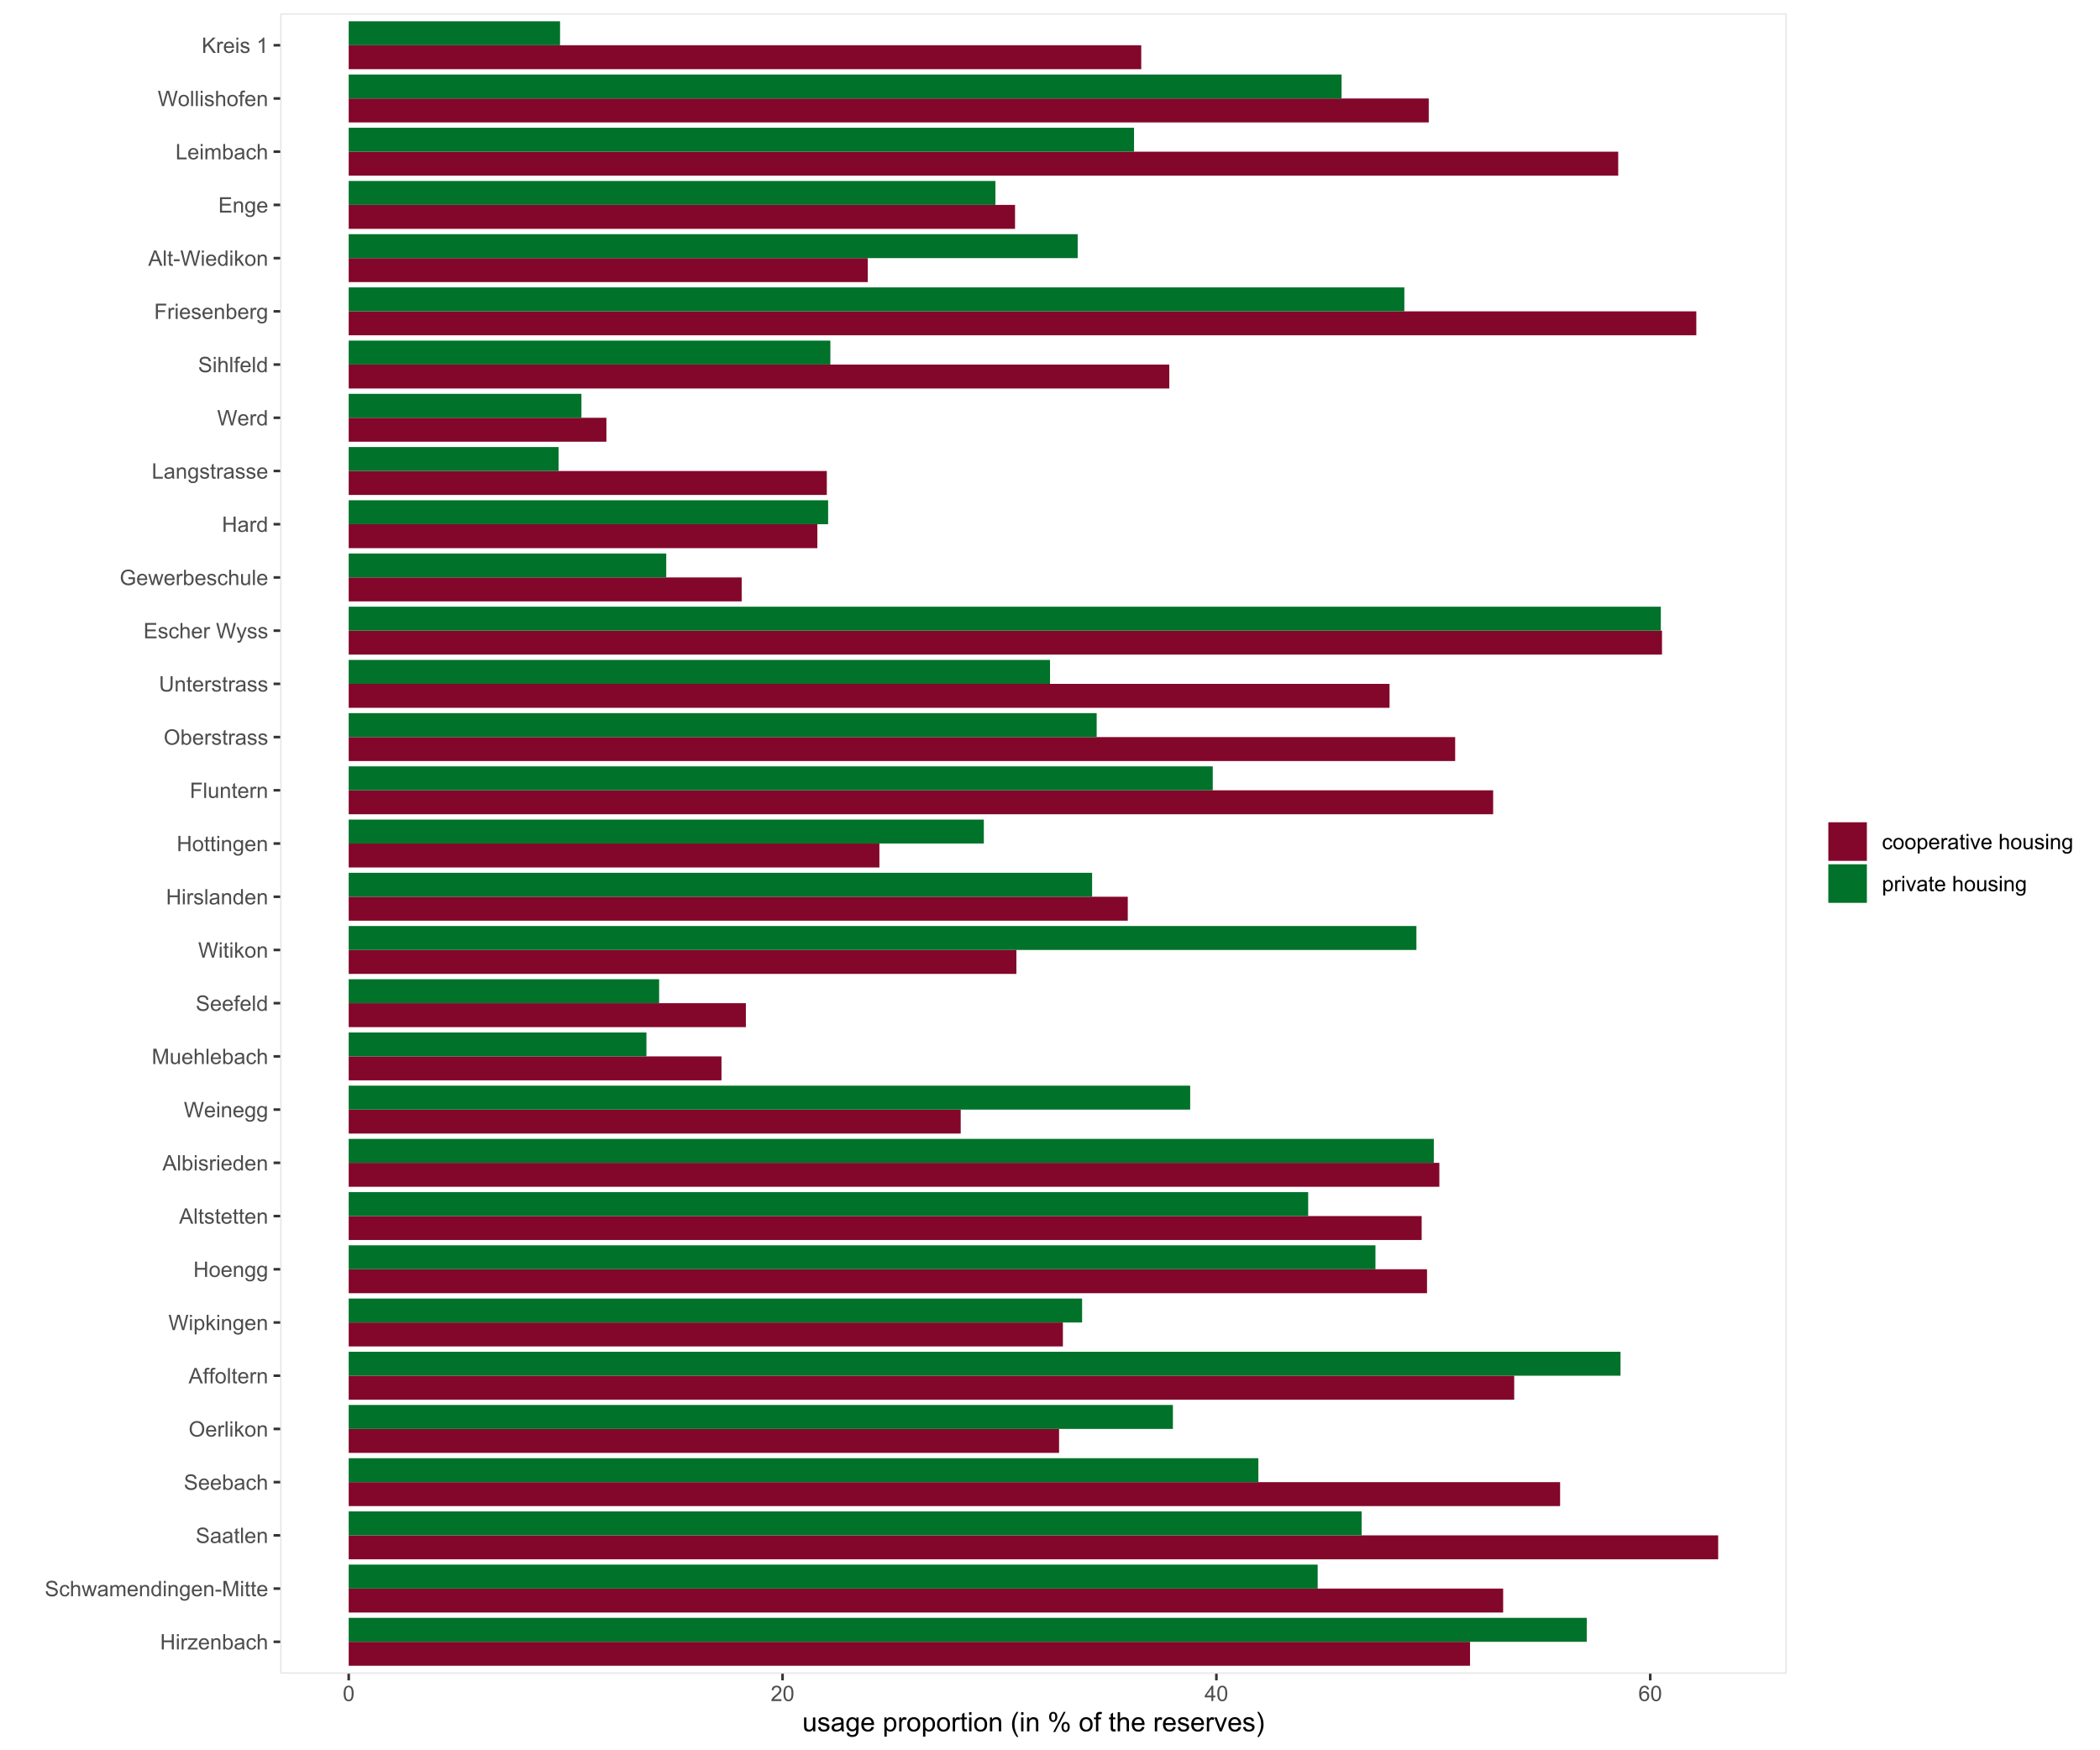 <?xml version="1.0" encoding="UTF-8"?>
<svg xmlns="http://www.w3.org/2000/svg" xmlns:xlink="http://www.w3.org/1999/xlink" width="864pt" height="720pt" viewBox="0 0 864 720" version="1.1">
<defs>
<g>
<symbol overflow="visible" id="glyph0-0">
<path style="stroke:none;" d="M 1.102 0 L 1.102 -5.5 L 5.5 -5.5 L 5.5 0 Z M 1.238 -0.137 L 5.363 -0.137 L 5.363 -5.363 L 1.238 -5.363 Z M 1.238 -0.137 "/>
</symbol>
<symbol overflow="visible" id="glyph0-1">
<path style="stroke:none;" d="M 0.703 0 L 0.703 -6.301 L 1.539 -6.301 L 1.539 -3.711 L 4.812 -3.711 L 4.812 -6.301 L 5.645 -6.301 L 5.645 0 L 4.812 0 L 4.812 -2.969 L 1.539 -2.969 L 1.539 0 Z M 0.703 0 "/>
</symbol>
<symbol overflow="visible" id="glyph0-2">
<path style="stroke:none;" d="M 0.586 -5.41 L 0.586 -6.301 L 1.359 -6.301 L 1.359 -5.41 Z M 0.586 0 L 0.586 -4.562 L 1.359 -4.562 L 1.359 0 Z M 0.586 0 "/>
</symbol>
<symbol overflow="visible" id="glyph0-3">
<path style="stroke:none;" d="M 0.57 0 L 0.57 -4.562 L 1.266 -4.562 L 1.266 -3.871 C 1.445 -4.191 1.609 -4.406 1.758 -4.512 C 1.906 -4.613 2.07 -4.664 2.258 -4.668 C 2.516 -4.664 2.781 -4.582 3.051 -4.418 L 2.785 -3.699 C 2.59 -3.809 2.402 -3.867 2.219 -3.867 C 2.047 -3.867 1.895 -3.816 1.762 -3.715 C 1.625 -3.613 1.527 -3.473 1.473 -3.293 C 1.383 -3.016 1.34 -2.715 1.344 -2.391 L 1.344 0 Z M 0.57 0 "/>
</symbol>
<symbol overflow="visible" id="glyph0-4">
<path style="stroke:none;" d="M 0.172 0 L 0.172 -0.629 L 3.078 -3.961 C 2.742 -3.945 2.453 -3.938 2.203 -3.938 L 0.344 -3.938 L 0.344 -4.562 L 4.074 -4.562 L 4.074 -4.051 L 1.602 -1.156 L 1.125 -0.629 C 1.469 -0.648 1.793 -0.66 2.102 -0.664 L 4.211 -0.664 L 4.211 0 Z M 0.172 0 "/>
</symbol>
<symbol overflow="visible" id="glyph0-5">
<path style="stroke:none;" d="M 3.703 -1.469 L 4.504 -1.371 C 4.375 -0.902 4.141 -0.539 3.801 -0.285 C 3.461 -0.027 3.027 0.098 2.496 0.102 C 1.828 0.098 1.297 -0.102 0.906 -0.512 C 0.512 -0.918 0.316 -1.496 0.32 -2.242 C 0.316 -3.008 0.516 -3.605 0.914 -4.031 C 1.309 -4.453 1.82 -4.664 2.453 -4.668 C 3.059 -4.664 3.555 -4.457 3.945 -4.043 C 4.328 -3.629 4.523 -3.043 4.527 -2.289 C 4.523 -2.242 4.523 -2.176 4.523 -2.086 L 1.121 -2.086 C 1.145 -1.582 1.289 -1.195 1.547 -0.93 C 1.801 -0.66 2.117 -0.527 2.5 -0.531 C 2.781 -0.527 3.023 -0.602 3.227 -0.754 C 3.426 -0.902 3.586 -1.141 3.703 -1.469 Z M 1.164 -2.719 L 3.711 -2.719 C 3.672 -3.102 3.578 -3.387 3.422 -3.582 C 3.172 -3.879 2.852 -4.031 2.461 -4.031 C 2.105 -4.031 1.805 -3.91 1.566 -3.672 C 1.32 -3.434 1.188 -3.117 1.164 -2.719 Z M 1.164 -2.719 "/>
</symbol>
<symbol overflow="visible" id="glyph0-6">
<path style="stroke:none;" d="M 0.578 0 L 0.578 -4.562 L 1.277 -4.562 L 1.277 -3.914 C 1.609 -4.414 2.09 -4.664 2.727 -4.668 C 3 -4.664 3.254 -4.613 3.484 -4.52 C 3.715 -4.418 3.887 -4.289 4.004 -4.129 C 4.113 -3.969 4.195 -3.777 4.246 -3.559 C 4.273 -3.41 4.289 -3.16 4.289 -2.805 L 4.289 0 L 3.516 0 L 3.516 -2.777 C 3.516 -3.09 3.484 -3.324 3.426 -3.484 C 3.363 -3.637 3.258 -3.762 3.105 -3.855 C 2.949 -3.949 2.77 -3.996 2.566 -3.996 C 2.234 -3.996 1.949 -3.891 1.711 -3.68 C 1.469 -3.469 1.348 -3.07 1.352 -2.492 L 1.352 0 Z M 0.578 0 "/>
</symbol>
<symbol overflow="visible" id="glyph0-7">
<path style="stroke:none;" d="M 1.293 0 L 0.574 0 L 0.574 -6.301 L 1.348 -6.301 L 1.348 -4.051 C 1.676 -4.457 2.094 -4.664 2.602 -4.668 C 2.879 -4.664 3.141 -4.605 3.395 -4.496 C 3.645 -4.379 3.852 -4.223 4.016 -4.02 C 4.172 -3.812 4.301 -3.562 4.395 -3.277 C 4.484 -2.984 4.527 -2.676 4.531 -2.352 C 4.527 -1.562 4.336 -0.957 3.953 -0.535 C 3.566 -0.109 3.102 0.098 2.562 0.102 C 2.02 0.098 1.598 -0.121 1.293 -0.57 Z M 1.285 -2.316 C 1.281 -1.766 1.355 -1.371 1.508 -1.129 C 1.75 -0.727 2.082 -0.527 2.496 -0.531 C 2.832 -0.527 3.121 -0.676 3.371 -0.973 C 3.613 -1.266 3.738 -1.703 3.742 -2.285 C 3.738 -2.879 3.621 -3.316 3.387 -3.605 C 3.152 -3.887 2.867 -4.031 2.531 -4.031 C 2.191 -4.031 1.898 -3.883 1.652 -3.59 C 1.406 -3.293 1.281 -2.867 1.285 -2.316 Z M 1.285 -2.316 "/>
</symbol>
<symbol overflow="visible" id="glyph0-8">
<path style="stroke:none;" d="M 3.559 -0.562 C 3.27 -0.32 2.996 -0.148 2.73 -0.047 C 2.465 0.051 2.18 0.098 1.879 0.102 C 1.375 0.098 0.988 -0.02 0.719 -0.266 C 0.449 -0.508 0.316 -0.82 0.316 -1.203 C 0.316 -1.422 0.367 -1.629 0.469 -1.816 C 0.57 -2 0.703 -2.148 0.871 -2.262 C 1.031 -2.371 1.215 -2.453 1.426 -2.516 C 1.574 -2.551 1.805 -2.59 2.113 -2.629 C 2.734 -2.703 3.195 -2.793 3.492 -2.895 C 3.492 -3 3.492 -3.066 3.496 -3.098 C 3.492 -3.41 3.418 -3.633 3.277 -3.766 C 3.074 -3.938 2.781 -4.023 2.398 -4.027 C 2.031 -4.023 1.762 -3.961 1.59 -3.836 C 1.414 -3.707 1.289 -3.48 1.207 -3.16 L 0.453 -3.262 C 0.516 -3.582 0.629 -3.844 0.789 -4.043 C 0.945 -4.242 1.172 -4.395 1.473 -4.504 C 1.77 -4.609 2.117 -4.664 2.508 -4.668 C 2.898 -4.664 3.215 -4.617 3.457 -4.527 C 3.699 -4.434 3.879 -4.32 3.996 -4.184 C 4.109 -4.043 4.188 -3.867 4.238 -3.656 C 4.258 -3.523 4.27 -3.285 4.273 -2.945 L 4.273 -1.914 C 4.27 -1.191 4.289 -0.734 4.324 -0.547 C 4.355 -0.352 4.418 -0.172 4.52 0 L 3.711 0 C 3.629 -0.16 3.578 -0.348 3.559 -0.562 Z M 3.492 -2.289 C 3.211 -2.172 2.789 -2.074 2.23 -2 C 1.91 -1.949 1.684 -1.898 1.555 -1.844 C 1.422 -1.785 1.32 -1.699 1.25 -1.59 C 1.176 -1.477 1.141 -1.355 1.145 -1.227 C 1.141 -1.016 1.219 -0.844 1.379 -0.707 C 1.531 -0.57 1.762 -0.504 2.062 -0.504 C 2.359 -0.504 2.621 -0.566 2.855 -0.699 C 3.086 -0.824 3.258 -1.004 3.367 -1.234 C 3.449 -1.406 3.492 -1.664 3.492 -2.008 Z M 3.492 -2.289 "/>
</symbol>
<symbol overflow="visible" id="glyph0-9">
<path style="stroke:none;" d="M 3.559 -1.672 L 4.32 -1.574 C 4.234 -1.047 4.023 -0.637 3.68 -0.34 C 3.336 -0.047 2.914 0.098 2.418 0.102 C 1.793 0.098 1.293 -0.102 0.914 -0.508 C 0.531 -0.914 0.34 -1.5 0.344 -2.266 C 0.34 -2.754 0.422 -3.184 0.586 -3.559 C 0.75 -3.926 0.996 -4.203 1.332 -4.391 C 1.664 -4.57 2.027 -4.664 2.422 -4.668 C 2.914 -4.664 3.32 -4.539 3.641 -4.289 C 3.953 -4.039 4.156 -3.684 4.246 -3.223 L 3.492 -3.105 C 3.422 -3.41 3.293 -3.641 3.113 -3.797 C 2.926 -3.953 2.707 -4.031 2.453 -4.031 C 2.062 -4.031 1.746 -3.891 1.504 -3.609 C 1.258 -3.328 1.137 -2.887 1.141 -2.285 C 1.137 -1.672 1.254 -1.227 1.492 -0.949 C 1.723 -0.668 2.027 -0.527 2.41 -0.531 C 2.711 -0.527 2.965 -0.621 3.172 -0.809 C 3.371 -0.996 3.5 -1.281 3.559 -1.672 Z M 3.559 -1.672 "/>
</symbol>
<symbol overflow="visible" id="glyph0-10">
<path style="stroke:none;" d="M 0.578 0 L 0.578 -6.301 L 1.352 -6.301 L 1.352 -4.039 C 1.711 -4.453 2.168 -4.664 2.719 -4.668 C 3.055 -4.664 3.348 -4.598 3.602 -4.465 C 3.848 -4.332 4.027 -4.148 4.137 -3.914 C 4.242 -3.68 4.293 -3.336 4.297 -2.891 L 4.297 0 L 3.523 0 L 3.523 -2.891 C 3.52 -3.273 3.438 -3.555 3.27 -3.734 C 3.102 -3.906 2.863 -3.996 2.562 -4 C 2.328 -3.996 2.113 -3.938 1.914 -3.82 C 1.711 -3.703 1.566 -3.543 1.48 -3.34 C 1.391 -3.137 1.348 -2.855 1.352 -2.496 L 1.352 0 Z M 0.578 0 "/>
</symbol>
<symbol overflow="visible" id="glyph0-11">
<path style="stroke:none;" d="M 0.395 -2.023 L 1.18 -2.094 C 1.215 -1.773 1.305 -1.516 1.441 -1.316 C 1.574 -1.113 1.785 -0.949 2.074 -0.828 C 2.359 -0.699 2.68 -0.637 3.043 -0.641 C 3.355 -0.637 3.637 -0.684 3.883 -0.781 C 4.125 -0.875 4.305 -1.008 4.426 -1.172 C 4.543 -1.336 4.605 -1.516 4.605 -1.711 C 4.605 -1.906 4.547 -2.078 4.434 -2.227 C 4.316 -2.375 4.129 -2.5 3.867 -2.602 C 3.695 -2.664 3.32 -2.766 2.746 -2.906 C 2.164 -3.047 1.758 -3.176 1.531 -3.301 C 1.227 -3.453 1.004 -3.648 0.855 -3.887 C 0.707 -4.117 0.633 -4.379 0.637 -4.672 C 0.633 -4.984 0.723 -5.281 0.906 -5.562 C 1.082 -5.836 1.344 -6.047 1.695 -6.191 C 2.039 -6.332 2.426 -6.402 2.852 -6.406 C 3.316 -6.402 3.73 -6.328 4.09 -6.18 C 4.445 -6.027 4.719 -5.805 4.91 -5.516 C 5.102 -5.219 5.203 -4.891 5.219 -4.523 L 4.422 -4.465 C 4.375 -4.863 4.23 -5.164 3.984 -5.367 C 3.734 -5.57 3.367 -5.672 2.887 -5.672 C 2.383 -5.672 2.016 -5.578 1.785 -5.395 C 1.555 -5.207 1.441 -4.984 1.441 -4.727 C 1.441 -4.496 1.52 -4.309 1.684 -4.168 C 1.84 -4.02 2.262 -3.871 2.941 -3.719 C 3.617 -3.562 4.082 -3.43 4.336 -3.316 C 4.703 -3.145 4.973 -2.93 5.148 -2.672 C 5.32 -2.414 5.406 -2.113 5.41 -1.777 C 5.406 -1.441 5.312 -1.129 5.121 -0.832 C 4.93 -0.535 4.652 -0.301 4.293 -0.137 C 3.93 0.027 3.527 0.105 3.082 0.109 C 2.512 0.105 2.031 0.023 1.648 -0.141 C 1.258 -0.305 0.957 -0.555 0.742 -0.891 C 0.52 -1.223 0.402 -1.598 0.395 -2.023 Z M 0.395 -2.023 "/>
</symbol>
<symbol overflow="visible" id="glyph0-12">
<path style="stroke:none;" d="M 1.422 0 L 0.027 -4.562 L 0.824 -4.562 L 1.551 -1.93 L 1.82 -0.949 C 1.832 -0.996 1.91 -1.309 2.059 -1.891 L 2.785 -4.562 L 3.578 -4.562 L 4.262 -1.918 L 4.492 -1.043 L 4.754 -1.926 L 5.535 -4.562 L 6.285 -4.562 L 4.859 0 L 4.055 0 L 3.332 -2.734 L 3.152 -3.512 L 2.23 0 Z M 1.422 0 "/>
</symbol>
<symbol overflow="visible" id="glyph0-13">
<path style="stroke:none;" d="M 0.578 0 L 0.578 -4.562 L 1.273 -4.562 L 1.273 -3.922 C 1.414 -4.141 1.605 -4.32 1.844 -4.461 C 2.078 -4.594 2.348 -4.664 2.656 -4.668 C 2.992 -4.664 3.27 -4.594 3.488 -4.457 C 3.699 -4.312 3.852 -4.117 3.945 -3.867 C 4.301 -4.398 4.773 -4.664 5.355 -4.668 C 5.805 -4.664 6.148 -4.539 6.395 -4.289 C 6.637 -4.039 6.762 -3.652 6.762 -3.133 L 6.762 0 L 5.996 0 L 5.996 -2.875 C 5.992 -3.184 5.969 -3.406 5.918 -3.543 C 5.867 -3.676 5.773 -3.785 5.645 -3.871 C 5.512 -3.953 5.359 -3.996 5.184 -3.996 C 4.859 -3.996 4.594 -3.887 4.383 -3.676 C 4.172 -3.457 4.066 -3.117 4.066 -2.652 L 4.066 0 L 3.293 0 L 3.293 -2.965 C 3.293 -3.309 3.227 -3.566 3.102 -3.738 C 2.973 -3.91 2.77 -3.996 2.484 -3.996 C 2.266 -3.996 2.062 -3.938 1.879 -3.824 C 1.691 -3.707 1.559 -3.539 1.477 -3.32 C 1.391 -3.098 1.348 -2.781 1.352 -2.367 L 1.352 0 Z M 0.578 0 "/>
</symbol>
<symbol overflow="visible" id="glyph0-14">
<path style="stroke:none;" d="M 3.539 0 L 3.539 -0.574 C 3.25 -0.125 2.824 0.098 2.266 0.102 C 1.898 0.098 1.562 0 1.262 -0.199 C 0.953 -0.398 0.719 -0.676 0.551 -1.039 C 0.383 -1.395 0.297 -1.809 0.301 -2.277 C 0.297 -2.73 0.375 -3.145 0.527 -3.516 C 0.68 -3.887 0.906 -4.172 1.211 -4.371 C 1.512 -4.566 1.852 -4.664 2.23 -4.668 C 2.5 -4.664 2.746 -4.605 2.965 -4.492 C 3.18 -4.375 3.352 -4.223 3.488 -4.039 L 3.488 -6.301 L 4.258 -6.301 L 4.258 0 Z M 1.094 -2.277 C 1.09 -1.691 1.215 -1.254 1.465 -0.965 C 1.711 -0.672 2 -0.527 2.336 -0.531 C 2.672 -0.527 2.961 -0.664 3.199 -0.945 C 3.434 -1.219 3.551 -1.641 3.555 -2.211 C 3.551 -2.832 3.43 -3.293 3.191 -3.586 C 2.949 -3.879 2.652 -4.023 2.305 -4.027 C 1.957 -4.023 1.672 -3.883 1.441 -3.605 C 1.207 -3.32 1.09 -2.879 1.094 -2.277 Z M 1.094 -2.277 "/>
</symbol>
<symbol overflow="visible" id="glyph0-15">
<path style="stroke:none;" d="M 0.438 0.379 L 1.191 0.488 C 1.219 0.719 1.309 0.891 1.453 0.996 C 1.645 1.137 1.906 1.207 2.238 1.211 C 2.598 1.207 2.871 1.137 3.066 0.996 C 3.258 0.852 3.391 0.648 3.465 0.395 C 3.5 0.234 3.52 -0.094 3.52 -0.598 C 3.18 -0.199 2.758 0 2.258 0 C 1.625 0 1.141 -0.227 0.801 -0.68 C 0.453 -1.133 0.281 -1.676 0.285 -2.309 C 0.281 -2.742 0.359 -3.141 0.52 -3.512 C 0.676 -3.879 0.906 -4.164 1.207 -4.367 C 1.504 -4.562 1.855 -4.664 2.262 -4.668 C 2.797 -4.664 3.238 -4.445 3.594 -4.012 L 3.594 -4.562 L 4.305 -4.562 L 4.305 -0.617 C 4.301 0.094 4.227 0.594 4.086 0.891 C 3.938 1.188 3.711 1.422 3.398 1.594 C 3.086 1.766 2.699 1.852 2.242 1.852 C 1.695 1.852 1.254 1.727 0.922 1.484 C 0.586 1.234 0.426 0.867 0.438 0.379 Z M 1.078 -2.363 C 1.078 -1.762 1.195 -1.324 1.434 -1.051 C 1.672 -0.773 1.969 -0.637 2.328 -0.641 C 2.68 -0.637 2.98 -0.773 3.223 -1.051 C 3.461 -1.32 3.578 -1.75 3.582 -2.336 C 3.578 -2.895 3.457 -3.316 3.211 -3.602 C 2.961 -3.883 2.66 -4.023 2.316 -4.027 C 1.969 -4.023 1.676 -3.883 1.438 -3.605 C 1.195 -3.324 1.078 -2.91 1.078 -2.363 Z M 1.078 -2.363 "/>
</symbol>
<symbol overflow="visible" id="glyph0-16">
<path style="stroke:none;" d="M 0.281 -1.891 L 0.281 -2.668 L 2.656 -2.668 L 2.656 -1.891 Z M 0.281 -1.891 "/>
</symbol>
<symbol overflow="visible" id="glyph0-17">
<path style="stroke:none;" d="M 0.652 0 L 0.652 -6.301 L 1.906 -6.301 L 3.398 -1.84 C 3.535 -1.422 3.633 -1.109 3.699 -0.906 C 3.77 -1.133 3.883 -1.469 4.035 -1.918 L 5.543 -6.301 L 6.664 -6.301 L 6.664 0 L 5.859 0 L 5.859 -5.273 L 4.031 0 L 3.277 0 L 1.457 -5.363 L 1.457 0 Z M 0.652 0 "/>
</symbol>
<symbol overflow="visible" id="glyph0-18">
<path style="stroke:none;" d="M 2.27 -0.691 L 2.379 -0.008 C 2.16 0.039 1.965 0.059 1.797 0.059 C 1.512 0.059 1.293 0.016 1.141 -0.074 C 0.984 -0.16 0.875 -0.277 0.816 -0.422 C 0.75 -0.566 0.719 -0.871 0.723 -1.336 L 0.723 -3.961 L 0.156 -3.961 L 0.156 -4.562 L 0.723 -4.562 L 0.723 -5.695 L 1.492 -6.156 L 1.492 -4.562 L 2.27 -4.562 L 2.27 -3.961 L 1.492 -3.961 L 1.492 -1.293 C 1.488 -1.07 1.5 -0.93 1.531 -0.867 C 1.555 -0.805 1.602 -0.754 1.664 -0.715 C 1.727 -0.676 1.812 -0.656 1.93 -0.66 C 2.012 -0.656 2.125 -0.668 2.27 -0.691 Z M 2.27 -0.691 "/>
</symbol>
<symbol overflow="visible" id="glyph0-19">
<path style="stroke:none;" d="M 0.562 0 L 0.562 -6.301 L 1.336 -6.301 L 1.336 0 Z M 0.562 0 "/>
</symbol>
<symbol overflow="visible" id="glyph0-20">
<path style="stroke:none;" d="M 0.426 -3.066 C 0.422 -4.109 0.703 -4.93 1.266 -5.523 C 1.828 -6.113 2.551 -6.41 3.441 -6.41 C 4.02 -6.41 4.543 -6.27 5.012 -5.992 C 5.477 -5.715 5.836 -5.328 6.082 -4.832 C 6.324 -4.332 6.445 -3.77 6.449 -3.141 C 6.445 -2.5 6.316 -1.926 6.062 -1.426 C 5.801 -0.918 5.434 -0.539 4.965 -0.281 C 4.488 -0.023 3.98 0.105 3.438 0.109 C 2.84 0.105 2.309 -0.035 1.848 -0.32 C 1.379 -0.605 1.027 -0.996 0.785 -1.496 C 0.543 -1.988 0.422 -2.512 0.426 -3.066 Z M 1.285 -3.055 C 1.281 -2.293 1.484 -1.695 1.895 -1.262 C 2.301 -0.82 2.816 -0.602 3.434 -0.605 C 4.059 -0.602 4.574 -0.824 4.98 -1.266 C 5.387 -1.707 5.59 -2.332 5.59 -3.145 C 5.59 -3.656 5.5 -4.105 5.328 -4.488 C 5.152 -4.871 4.902 -5.168 4.57 -5.379 C 4.234 -5.59 3.859 -5.695 3.445 -5.695 C 2.855 -5.695 2.348 -5.492 1.922 -5.086 C 1.496 -4.68 1.281 -4 1.285 -3.055 Z M 1.285 -3.055 "/>
</symbol>
<symbol overflow="visible" id="glyph0-21">
<path style="stroke:none;" d="M 0.586 0 L 0.586 -6.301 L 1.359 -6.301 L 1.359 -2.707 L 3.188 -4.562 L 4.188 -4.562 L 2.445 -2.871 L 4.367 0 L 3.41 0 L 1.902 -2.332 L 1.359 -1.809 L 1.359 0 Z M 0.586 0 "/>
</symbol>
<symbol overflow="visible" id="glyph0-22">
<path style="stroke:none;" d="M 0.293 -2.281 C 0.293 -3.125 0.527 -3.754 0.996 -4.16 C 1.387 -4.496 1.863 -4.664 2.434 -4.668 C 3.059 -4.664 3.57 -4.457 3.969 -4.051 C 4.363 -3.637 4.562 -3.07 4.566 -2.348 C 4.562 -1.758 4.477 -1.297 4.301 -0.961 C 4.125 -0.625 3.867 -0.363 3.535 -0.176 C 3.195 0.008 2.828 0.098 2.434 0.102 C 1.789 0.098 1.273 -0.102 0.883 -0.512 C 0.488 -0.918 0.293 -1.508 0.293 -2.281 Z M 1.086 -2.281 C 1.082 -1.695 1.211 -1.258 1.469 -0.969 C 1.723 -0.672 2.043 -0.527 2.434 -0.531 C 2.812 -0.527 3.133 -0.672 3.391 -0.969 C 3.645 -1.258 3.773 -1.707 3.773 -2.309 C 3.773 -2.871 3.645 -3.297 3.387 -3.59 C 3.129 -3.879 2.809 -4.023 2.434 -4.027 C 2.043 -4.023 1.723 -3.879 1.469 -3.594 C 1.211 -3.301 1.082 -2.863 1.086 -2.281 Z M 1.086 -2.281 "/>
</symbol>
<symbol overflow="visible" id="glyph0-23">
<path style="stroke:none;" d="M -0.012 0 L 2.406 -6.301 L 3.305 -6.301 L 5.883 0 L 4.934 0 L 4.199 -1.906 L 1.562 -1.906 L 0.871 0 Z M 1.805 -2.586 L 3.941 -2.586 L 3.281 -4.332 C 3.078 -4.855 2.93 -5.293 2.836 -5.637 C 2.754 -5.23 2.641 -4.828 2.496 -4.434 Z M 1.805 -2.586 "/>
</symbol>
<symbol overflow="visible" id="glyph0-24">
<path style="stroke:none;" d="M 0.766 0 L 0.766 -3.961 L 0.082 -3.961 L 0.082 -4.562 L 0.766 -4.562 L 0.766 -5.047 C 0.762 -5.352 0.789 -5.582 0.848 -5.73 C 0.918 -5.93 1.047 -6.09 1.238 -6.219 C 1.422 -6.34 1.688 -6.402 2.027 -6.406 C 2.246 -6.402 2.484 -6.379 2.75 -6.328 L 2.633 -5.656 C 2.469 -5.68 2.32 -5.695 2.18 -5.699 C 1.945 -5.695 1.777 -5.645 1.68 -5.547 C 1.582 -5.445 1.535 -5.258 1.535 -4.984 L 1.535 -4.562 L 2.422 -4.562 L 2.422 -3.961 L 1.535 -3.961 L 1.535 0 Z M 0.766 0 "/>
</symbol>
<symbol overflow="visible" id="glyph0-25">
<path style="stroke:none;" d="M 1.777 0 L 0.109 -6.301 L 0.961 -6.301 L 1.922 -2.172 C 2.023 -1.734 2.109 -1.305 2.188 -0.883 C 2.344 -1.551 2.438 -1.938 2.469 -2.047 L 3.668 -6.301 L 4.676 -6.301 L 5.578 -3.109 C 5.805 -2.316 5.965 -1.574 6.066 -0.883 C 6.145 -1.277 6.25 -1.734 6.383 -2.25 L 7.371 -6.301 L 8.207 -6.301 L 6.48 0 L 5.676 0 L 4.348 -4.801 C 4.234 -5.199 4.168 -5.445 4.152 -5.539 C 4.082 -5.246 4.02 -5 3.965 -4.801 L 2.629 0 Z M 1.777 0 "/>
</symbol>
<symbol overflow="visible" id="glyph0-26">
<path style="stroke:none;" d="M 0.578 1.75 L 0.578 -4.562 L 1.285 -4.562 L 1.285 -3.969 C 1.449 -4.199 1.637 -4.375 1.848 -4.492 C 2.051 -4.605 2.305 -4.664 2.609 -4.668 C 2.992 -4.664 3.336 -4.562 3.637 -4.367 C 3.934 -4.164 4.16 -3.883 4.312 -3.516 C 4.465 -3.148 4.539 -2.746 4.543 -2.316 C 4.539 -1.848 4.457 -1.43 4.289 -1.055 C 4.121 -0.68 3.875 -0.391 3.559 -0.195 C 3.238 0.004 2.902 0.098 2.551 0.102 C 2.289 0.098 2.059 0.047 1.855 -0.059 C 1.648 -0.168 1.48 -0.305 1.352 -0.473 L 1.352 1.75 Z M 1.281 -2.258 C 1.277 -1.664 1.395 -1.23 1.637 -0.953 C 1.871 -0.668 2.16 -0.527 2.5 -0.531 C 2.84 -0.527 3.133 -0.672 3.383 -0.969 C 3.625 -1.258 3.75 -1.711 3.75 -2.32 C 3.75 -2.898 3.629 -3.332 3.391 -3.625 C 3.152 -3.914 2.867 -4.059 2.535 -4.062 C 2.203 -4.059 1.91 -3.906 1.66 -3.598 C 1.402 -3.289 1.277 -2.84 1.281 -2.258 Z M 1.281 -2.258 "/>
</symbol>
<symbol overflow="visible" id="glyph0-27">
<path style="stroke:none;" d="M 0.27 -1.363 L 1.035 -1.484 C 1.078 -1.172 1.199 -0.938 1.395 -0.777 C 1.59 -0.609 1.863 -0.527 2.219 -0.531 C 2.57 -0.527 2.832 -0.602 3.008 -0.75 C 3.176 -0.895 3.262 -1.062 3.266 -1.258 C 3.262 -1.43 3.188 -1.566 3.039 -1.672 C 2.93 -1.734 2.664 -1.824 2.246 -1.934 C 1.676 -2.074 1.285 -2.195 1.066 -2.305 C 0.848 -2.406 0.68 -2.551 0.566 -2.738 C 0.453 -2.918 0.398 -3.125 0.398 -3.352 C 0.398 -3.555 0.445 -3.742 0.539 -3.914 C 0.633 -4.086 0.758 -4.23 0.918 -4.348 C 1.039 -4.434 1.203 -4.508 1.41 -4.574 C 1.617 -4.633 1.84 -4.664 2.078 -4.668 C 2.434 -4.664 2.75 -4.613 3.023 -4.512 C 3.293 -4.406 3.492 -4.266 3.621 -4.09 C 3.75 -3.914 3.84 -3.68 3.891 -3.387 L 3.133 -3.281 C 3.098 -3.516 2.996 -3.699 2.832 -3.832 C 2.664 -3.965 2.434 -4.031 2.137 -4.031 C 1.777 -4.031 1.523 -3.973 1.375 -3.855 C 1.223 -3.738 1.148 -3.598 1.148 -3.441 C 1.148 -3.34 1.18 -3.25 1.242 -3.172 C 1.305 -3.086 1.402 -3.02 1.539 -2.965 C 1.613 -2.934 1.84 -2.867 2.223 -2.766 C 2.766 -2.617 3.148 -2.496 3.367 -2.406 C 3.582 -2.312 3.75 -2.176 3.875 -2 C 3.996 -1.82 4.059 -1.602 4.062 -1.34 C 4.059 -1.078 3.984 -0.836 3.836 -0.609 C 3.684 -0.383 3.465 -0.207 3.184 -0.082 C 2.895 0.039 2.574 0.098 2.223 0.102 C 1.625 0.098 1.172 -0.02 0.863 -0.266 C 0.551 -0.508 0.355 -0.875 0.27 -1.363 Z M 0.27 -1.363 "/>
</symbol>
<symbol overflow="visible" id="glyph0-28">
<path style="stroke:none;" d="M 3.57 0 L 3.57 -0.672 C 3.211 -0.156 2.73 0.098 2.121 0.102 C 1.852 0.098 1.598 0.051 1.367 -0.051 C 1.133 -0.152 0.961 -0.281 0.848 -0.441 C 0.734 -0.594 0.656 -0.785 0.609 -1.016 C 0.578 -1.164 0.562 -1.406 0.562 -1.734 L 0.562 -4.562 L 1.336 -4.562 L 1.336 -2.031 C 1.336 -1.625 1.352 -1.352 1.383 -1.215 C 1.43 -1.008 1.531 -0.848 1.691 -0.734 C 1.848 -0.617 2.043 -0.562 2.277 -0.562 C 2.508 -0.562 2.727 -0.621 2.93 -0.738 C 3.133 -0.855 3.273 -1.016 3.359 -1.227 C 3.441 -1.43 3.484 -1.727 3.488 -2.117 L 3.488 -4.562 L 4.262 -4.562 L 4.262 0 Z M 3.57 0 "/>
</symbol>
<symbol overflow="visible" id="glyph0-29">
<path style="stroke:none;" d="M 0.723 0 L 0.723 -6.301 L 4.973 -6.301 L 4.973 -5.555 L 1.555 -5.555 L 1.555 -3.605 L 4.512 -3.605 L 4.512 -2.863 L 1.555 -2.863 L 1.555 0 Z M 0.723 0 "/>
</symbol>
<symbol overflow="visible" id="glyph0-30">
<path style="stroke:none;" d="M 4.812 -6.301 L 5.645 -6.301 L 5.645 -2.66 C 5.641 -2.027 5.57 -1.523 5.43 -1.152 C 5.285 -0.777 5.027 -0.473 4.652 -0.242 C 4.277 -0.008 3.785 0.105 3.184 0.109 C 2.59 0.105 2.109 0.008 1.734 -0.195 C 1.359 -0.398 1.09 -0.695 0.93 -1.082 C 0.77 -1.465 0.691 -1.992 0.691 -2.66 L 0.691 -6.301 L 1.527 -6.301 L 1.527 -2.664 C 1.523 -2.113 1.574 -1.711 1.68 -1.453 C 1.777 -1.195 1.953 -0.996 2.203 -0.855 C 2.449 -0.715 2.75 -0.645 3.109 -0.645 C 3.723 -0.645 4.16 -0.781 4.422 -1.059 C 4.68 -1.336 4.809 -1.871 4.812 -2.664 Z M 4.812 -6.301 "/>
</symbol>
<symbol overflow="visible" id="glyph0-31">
<path style="stroke:none;" d="M 0.695 0 L 0.695 -6.301 L 5.25 -6.301 L 5.25 -5.555 L 1.531 -5.555 L 1.531 -3.625 L 5.016 -3.625 L 5.016 -2.887 L 1.531 -2.887 L 1.531 -0.742 L 5.398 -0.742 L 5.398 0 Z M 0.695 0 "/>
</symbol>
<symbol overflow="visible" id="glyph0-32">
<path style="stroke:none;" d=""/>
</symbol>
<symbol overflow="visible" id="glyph0-33">
<path style="stroke:none;" d="M 0.547 1.758 L 0.461 1.031 C 0.629 1.078 0.777 1.102 0.902 1.102 C 1.074 1.102 1.211 1.07 1.312 1.016 C 1.414 0.953 1.5 0.875 1.57 0.773 C 1.617 0.695 1.695 0.504 1.805 0.199 C 1.82 0.152 1.844 0.086 1.875 0.008 L 0.141 -4.562 L 0.977 -4.562 L 1.926 -1.922 C 2.047 -1.586 2.156 -1.23 2.258 -0.863 C 2.344 -1.215 2.449 -1.562 2.574 -1.902 L 3.551 -4.562 L 4.324 -4.562 L 2.586 0.078 C 2.398 0.574 2.254 0.922 2.152 1.113 C 2.012 1.367 1.855 1.551 1.68 1.672 C 1.5 1.789 1.289 1.852 1.043 1.852 C 0.895 1.852 0.727 1.82 0.547 1.758 Z M 0.547 1.758 "/>
</symbol>
<symbol overflow="visible" id="glyph0-34">
<path style="stroke:none;" d="M 3.625 -2.469 L 3.625 -3.211 L 6.297 -3.215 L 6.297 -0.875 C 5.883 -0.547 5.461 -0.301 5.027 -0.137 C 4.59 0.027 4.141 0.105 3.688 0.109 C 3.062 0.105 2.5 -0.023 2 -0.289 C 1.492 -0.551 1.113 -0.934 0.855 -1.438 C 0.598 -1.938 0.469 -2.5 0.469 -3.121 C 0.469 -3.73 0.594 -4.301 0.852 -4.836 C 1.105 -5.363 1.477 -5.758 1.957 -6.02 C 2.438 -6.273 2.992 -6.402 3.621 -6.406 C 4.074 -6.402 4.484 -6.328 4.855 -6.184 C 5.223 -6.035 5.512 -5.832 5.723 -5.566 C 5.93 -5.301 6.09 -4.957 6.199 -4.539 L 5.449 -4.332 C 5.352 -4.648 5.23 -4.902 5.094 -5.086 C 4.953 -5.27 4.754 -5.414 4.492 -5.527 C 4.23 -5.637 3.941 -5.695 3.625 -5.695 C 3.242 -5.695 2.914 -5.637 2.637 -5.52 C 2.359 -5.402 2.133 -5.246 1.965 -5.059 C 1.793 -4.867 1.664 -4.66 1.57 -4.438 C 1.406 -4.047 1.324 -3.625 1.328 -3.172 C 1.324 -2.605 1.422 -2.137 1.617 -1.762 C 1.809 -1.383 2.09 -1.102 2.461 -0.918 C 2.828 -0.734 3.219 -0.645 3.641 -0.645 C 3.996 -0.645 4.348 -0.711 4.695 -0.852 C 5.035 -0.988 5.297 -1.137 5.477 -1.297 L 5.477 -2.469 Z M 3.625 -2.469 "/>
</symbol>
<symbol overflow="visible" id="glyph0-35">
<path style="stroke:none;" d="M 0.645 0 L 0.645 -6.301 L 1.477 -6.301 L 1.477 -0.742 L 4.582 -0.742 L 4.582 0 Z M 0.645 0 "/>
</symbol>
<symbol overflow="visible" id="glyph0-36">
<path style="stroke:none;" d="M 0.645 0 L 0.645 -6.301 L 1.477 -6.301 L 1.477 -3.176 L 4.605 -6.301 L 5.738 -6.301 L 3.094 -3.746 L 5.852 0 L 4.754 0 L 2.508 -3.188 L 1.477 -2.184 L 1.477 0 Z M 0.645 0 "/>
</symbol>
<symbol overflow="visible" id="glyph0-37">
<path style="stroke:none;" d="M 3.277 0 L 2.504 0 L 2.504 -4.93 C 2.316 -4.75 2.074 -4.574 1.773 -4.395 C 1.469 -4.215 1.195 -4.082 0.957 -3.996 L 0.957 -4.742 C 1.387 -4.941 1.766 -5.188 2.09 -5.48 C 2.414 -5.77 2.645 -6.051 2.781 -6.324 L 3.277 -6.324 Z M 3.277 0 "/>
</symbol>
<symbol overflow="visible" id="glyph0-38">
<path style="stroke:none;" d="M 0.367 -3.105 C 0.363 -3.848 0.438 -4.445 0.594 -4.902 C 0.742 -5.355 0.973 -5.707 1.277 -5.953 C 1.578 -6.199 1.957 -6.32 2.418 -6.324 C 2.754 -6.32 3.051 -6.254 3.309 -6.121 C 3.562 -5.984 3.773 -5.789 3.938 -5.531 C 4.102 -5.273 4.23 -4.961 4.328 -4.594 C 4.422 -4.227 4.469 -3.73 4.473 -3.105 C 4.469 -2.367 4.395 -1.77 4.242 -1.316 C 4.09 -0.859 3.863 -0.508 3.562 -0.262 C 3.258 -0.016 2.875 0.105 2.418 0.109 C 1.809 0.105 1.332 -0.109 0.988 -0.547 C 0.57 -1.066 0.363 -1.922 0.367 -3.105 Z M 1.16 -3.105 C 1.16 -2.07 1.281 -1.379 1.523 -1.039 C 1.766 -0.695 2.062 -0.527 2.418 -0.527 C 2.773 -0.527 3.074 -0.699 3.316 -1.043 C 3.559 -1.387 3.68 -2.074 3.68 -3.105 C 3.68 -4.145 3.559 -4.832 3.316 -5.172 C 3.074 -5.512 2.77 -5.684 2.41 -5.684 C 2.051 -5.684 1.77 -5.531 1.559 -5.234 C 1.293 -4.844 1.16 -4.137 1.16 -3.105 Z M 1.16 -3.105 "/>
</symbol>
<symbol overflow="visible" id="glyph0-39">
<path style="stroke:none;" d="M 4.43 -0.742 L 4.43 0 L 0.266 0 C 0.258 -0.188 0.289 -0.367 0.355 -0.539 C 0.461 -0.82 0.629 -1.098 0.863 -1.375 C 1.094 -1.648 1.434 -1.965 1.879 -2.328 C 2.562 -2.887 3.023 -3.332 3.266 -3.664 C 3.5 -3.988 3.621 -4.301 3.625 -4.594 C 3.621 -4.898 3.512 -5.156 3.297 -5.367 C 3.074 -5.578 2.789 -5.684 2.441 -5.684 C 2.066 -5.684 1.77 -5.57 1.547 -5.348 C 1.32 -5.125 1.207 -4.816 1.207 -4.422 L 0.414 -4.504 C 0.465 -5.094 0.668 -5.543 1.027 -5.855 C 1.379 -6.164 1.855 -6.32 2.457 -6.324 C 3.059 -6.32 3.539 -6.152 3.891 -5.82 C 4.242 -5.484 4.418 -5.07 4.422 -4.578 C 4.418 -4.32 4.367 -4.074 4.266 -3.832 C 4.164 -3.59 3.992 -3.332 3.754 -3.062 C 3.512 -2.793 3.113 -2.426 2.562 -1.957 C 2.094 -1.566 1.797 -1.301 1.664 -1.16 C 1.531 -1.02 1.422 -0.879 1.34 -0.742 Z M 4.43 -0.742 "/>
</symbol>
<symbol overflow="visible" id="glyph0-40">
<path style="stroke:none;" d="M 2.844 0 L 2.844 -1.508 L 0.113 -1.508 L 0.113 -2.219 L 2.988 -6.301 L 3.617 -6.301 L 3.617 -2.219 L 4.469 -2.219 L 4.469 -1.508 L 3.617 -1.508 L 3.617 0 Z M 2.844 -2.219 L 2.844 -5.059 L 0.871 -2.219 Z M 2.844 -2.219 "/>
</symbol>
<symbol overflow="visible" id="glyph0-41">
<path style="stroke:none;" d="M 4.379 -4.758 L 3.609 -4.695 C 3.539 -4.996 3.441 -5.219 3.316 -5.359 C 3.105 -5.574 2.848 -5.684 2.543 -5.688 C 2.297 -5.684 2.078 -5.617 1.895 -5.484 C 1.648 -5.305 1.457 -5.043 1.32 -4.703 C 1.176 -4.363 1.105 -3.879 1.102 -3.25 C 1.285 -3.531 1.512 -3.742 1.781 -3.879 C 2.051 -4.016 2.332 -4.082 2.629 -4.086 C 3.141 -4.082 3.578 -3.895 3.945 -3.516 C 4.305 -3.137 4.488 -2.645 4.492 -2.047 C 4.488 -1.648 4.402 -1.281 4.234 -0.941 C 4.062 -0.602 3.828 -0.34 3.531 -0.16 C 3.23 0.02 2.895 0.105 2.52 0.109 C 1.871 0.105 1.344 -0.129 0.941 -0.602 C 0.531 -1.074 0.328 -1.855 0.332 -2.949 C 0.328 -4.16 0.551 -5.047 1.004 -5.602 C 1.395 -6.082 1.926 -6.32 2.59 -6.324 C 3.086 -6.32 3.492 -6.184 3.809 -5.906 C 4.125 -5.629 4.312 -5.246 4.379 -4.758 Z M 1.219 -2.039 C 1.219 -1.773 1.273 -1.516 1.387 -1.273 C 1.5 -1.027 1.66 -0.844 1.863 -0.719 C 2.066 -0.59 2.277 -0.527 2.504 -0.527 C 2.828 -0.527 3.109 -0.656 3.348 -0.922 C 3.578 -1.184 3.695 -1.543 3.699 -2 C 3.695 -2.43 3.582 -2.773 3.352 -3.027 C 3.117 -3.273 2.824 -3.398 2.477 -3.402 C 2.121 -3.398 1.824 -3.273 1.582 -3.027 C 1.34 -2.773 1.219 -2.445 1.219 -2.039 Z M 1.219 -2.039 "/>
</symbol>
<symbol overflow="visible" id="glyph0-42">
<path style="stroke:none;" d="M 1.848 0 L 0.113 -4.562 L 0.93 -4.562 L 1.906 -1.832 C 2.008 -1.531 2.105 -1.223 2.199 -0.91 C 2.266 -1.148 2.363 -1.438 2.488 -1.777 L 3.504 -4.562 L 4.297 -4.562 L 2.57 0 Z M 1.848 0 "/>
</symbol>
<symbol overflow="visible" id="glyph1-0">
<path style="stroke:none;" d="M 1.375 0 L 1.375 -6.875 L 6.875 -6.875 L 6.875 0 Z M 1.547 -0.172 L 6.703 -0.172 L 6.703 -6.703 L 1.547 -6.703 Z M 1.547 -0.172 "/>
</symbol>
<symbol overflow="visible" id="glyph1-1">
<path style="stroke:none;" d="M 4.465 0 L 4.465 -0.836 C 4.02 -0.191 3.414 0.129 2.652 0.129 C 2.312 0.129 2 0.066 1.711 -0.062 C 1.418 -0.191 1.199 -0.355 1.059 -0.551 C 0.914 -0.746 0.816 -0.984 0.762 -1.266 C 0.723 -1.453 0.703 -1.754 0.703 -2.172 L 0.703 -5.703 L 1.672 -5.703 L 1.672 -2.539 C 1.668 -2.031 1.688 -1.691 1.73 -1.52 C 1.785 -1.262 1.914 -1.062 2.113 -0.922 C 2.309 -0.773 2.555 -0.703 2.848 -0.703 C 3.137 -0.703 3.406 -0.777 3.66 -0.926 C 3.914 -1.074 4.094 -1.273 4.199 -1.531 C 4.305 -1.785 4.359 -2.16 4.359 -2.648 L 4.359 -5.703 L 5.328 -5.703 L 5.328 0 Z M 4.465 0 "/>
</symbol>
<symbol overflow="visible" id="glyph1-2">
<path style="stroke:none;" d="M 0.34 -1.703 L 1.293 -1.852 C 1.344 -1.469 1.492 -1.172 1.742 -0.969 C 1.984 -0.762 2.328 -0.66 2.773 -0.664 C 3.211 -0.66 3.539 -0.75 3.758 -0.934 C 3.969 -1.113 4.078 -1.328 4.082 -1.574 C 4.078 -1.789 3.984 -1.961 3.797 -2.09 C 3.664 -2.172 3.332 -2.281 2.809 -2.418 C 2.098 -2.594 1.605 -2.75 1.332 -2.883 C 1.055 -3.012 0.848 -3.191 0.711 -3.422 C 0.566 -3.652 0.496 -3.906 0.5 -4.188 C 0.496 -4.441 0.555 -4.676 0.672 -4.895 C 0.785 -5.105 0.945 -5.289 1.148 -5.438 C 1.297 -5.547 1.5 -5.637 1.762 -5.715 C 2.02 -5.789 2.301 -5.828 2.602 -5.832 C 3.047 -5.828 3.438 -5.766 3.777 -5.637 C 4.113 -5.508 4.363 -5.332 4.527 -5.113 C 4.688 -4.891 4.797 -4.598 4.859 -4.234 L 3.914 -4.102 C 3.871 -4.395 3.746 -4.621 3.543 -4.789 C 3.336 -4.953 3.043 -5.039 2.668 -5.039 C 2.223 -5.039 1.906 -4.965 1.719 -4.816 C 1.523 -4.668 1.43 -4.496 1.434 -4.301 C 1.43 -4.176 1.469 -4.062 1.551 -3.965 C 1.629 -3.859 1.754 -3.773 1.922 -3.707 C 2.016 -3.668 2.301 -3.586 2.777 -3.461 C 3.461 -3.273 3.938 -3.121 4.207 -3.008 C 4.477 -2.891 4.688 -2.723 4.844 -2.504 C 4.996 -2.277 5.074 -2.004 5.074 -1.676 C 5.074 -1.352 4.98 -1.047 4.793 -0.766 C 4.605 -0.48 4.332 -0.262 3.98 -0.105 C 3.621 0.051 3.223 0.129 2.777 0.129 C 2.035 0.129 1.469 -0.023 1.082 -0.332 C 0.691 -0.641 0.445 -1.098 0.34 -1.703 Z M 0.34 -1.703 "/>
</symbol>
<symbol overflow="visible" id="glyph1-3">
<path style="stroke:none;" d="M 4.445 -0.703 C 4.086 -0.398 3.742 -0.184 3.414 -0.059 C 3.082 0.066 2.727 0.129 2.348 0.129 C 1.719 0.129 1.238 -0.023 0.902 -0.328 C 0.566 -0.633 0.398 -1.023 0.398 -1.504 C 0.398 -1.781 0.461 -2.035 0.586 -2.27 C 0.711 -2.496 0.875 -2.684 1.086 -2.824 C 1.289 -2.965 1.523 -3.07 1.781 -3.141 C 1.969 -3.191 2.254 -3.238 2.641 -3.289 C 3.418 -3.375 3.992 -3.488 4.367 -3.621 C 4.367 -3.754 4.371 -3.836 4.371 -3.871 C 4.371 -4.266 4.277 -4.543 4.098 -4.703 C 3.848 -4.918 3.48 -5.027 2.996 -5.031 C 2.539 -5.027 2.203 -4.949 1.988 -4.793 C 1.77 -4.633 1.609 -4.352 1.508 -3.949 L 0.562 -4.078 C 0.648 -4.48 0.789 -4.805 0.988 -5.055 C 1.184 -5.301 1.469 -5.492 1.844 -5.629 C 2.215 -5.762 2.645 -5.828 3.137 -5.832 C 3.621 -5.828 4.02 -5.773 4.324 -5.66 C 4.629 -5.543 4.852 -5.398 4.996 -5.227 C 5.137 -5.055 5.238 -4.836 5.297 -4.57 C 5.328 -4.406 5.344 -4.109 5.344 -3.68 L 5.344 -2.391 C 5.344 -1.492 5.363 -0.922 5.406 -0.684 C 5.445 -0.445 5.527 -0.219 5.648 0 L 4.641 0 C 4.539 -0.199 4.473 -0.434 4.445 -0.703 Z M 4.367 -2.863 C 4.012 -2.719 3.488 -2.598 2.789 -2.496 C 2.391 -2.438 2.105 -2.371 1.941 -2.301 C 1.773 -2.227 1.648 -2.121 1.562 -1.988 C 1.473 -1.848 1.43 -1.695 1.43 -1.531 C 1.43 -1.27 1.527 -1.055 1.723 -0.887 C 1.918 -0.711 2.203 -0.625 2.578 -0.629 C 2.949 -0.625 3.277 -0.707 3.57 -0.871 C 3.859 -1.031 4.074 -1.254 4.211 -1.543 C 4.312 -1.754 4.363 -2.078 4.367 -2.508 Z M 4.367 -2.863 "/>
</symbol>
<symbol overflow="visible" id="glyph1-4">
<path style="stroke:none;" d="M 0.547 0.473 L 1.488 0.613 C 1.527 0.898 1.637 1.109 1.816 1.246 C 2.055 1.422 2.379 1.512 2.797 1.516 C 3.242 1.512 3.59 1.422 3.832 1.246 C 4.074 1.062 4.238 0.812 4.328 0.492 C 4.379 0.297 4.402 -0.113 4.398 -0.746 C 3.973 -0.246 3.445 0 2.82 0 C 2.031 0 1.426 -0.281 1 -0.848 C 0.566 -1.41 0.352 -2.09 0.355 -2.883 C 0.352 -3.426 0.449 -3.926 0.648 -4.391 C 0.844 -4.848 1.129 -5.203 1.504 -5.457 C 1.875 -5.703 2.316 -5.828 2.824 -5.832 C 3.496 -5.828 4.051 -5.559 4.492 -5.016 L 4.492 -5.703 L 5.383 -5.703 L 5.383 -0.773 C 5.379 0.113 5.289 0.742 5.109 1.113 C 4.93 1.484 4.641 1.777 4.25 1.992 C 3.855 2.207 3.375 2.312 2.805 2.316 C 2.121 2.312 1.57 2.16 1.152 1.855 C 0.734 1.547 0.531 1.086 0.547 0.473 Z M 1.348 -2.953 C 1.348 -2.203 1.496 -1.656 1.793 -1.316 C 2.09 -0.969 2.461 -0.797 2.91 -0.801 C 3.352 -0.797 3.723 -0.969 4.027 -1.312 C 4.324 -1.656 4.477 -2.191 4.48 -2.922 C 4.477 -3.617 4.32 -4.145 4.016 -4.5 C 3.703 -4.852 3.332 -5.027 2.895 -5.031 C 2.465 -5.027 2.098 -4.852 1.797 -4.508 C 1.496 -4.156 1.348 -3.641 1.348 -2.953 Z M 1.348 -2.953 "/>
</symbol>
<symbol overflow="visible" id="glyph1-5">
<path style="stroke:none;" d="M 4.629 -1.836 L 5.629 -1.715 C 5.469 -1.125 5.176 -0.672 4.75 -0.352 C 4.324 -0.031 3.781 0.129 3.121 0.129 C 2.281 0.129 1.617 -0.125 1.133 -0.641 C 0.641 -1.152 0.398 -1.875 0.402 -2.805 C 0.398 -3.762 0.645 -4.504 1.145 -5.035 C 1.637 -5.562 2.277 -5.828 3.066 -5.832 C 3.824 -5.828 4.449 -5.57 4.934 -5.051 C 5.418 -4.531 5.66 -3.801 5.66 -2.863 C 5.66 -2.805 5.656 -2.719 5.656 -2.605 L 1.402 -2.605 C 1.434 -1.977 1.613 -1.496 1.934 -1.164 C 2.25 -0.828 2.645 -0.66 3.125 -0.664 C 3.477 -0.66 3.781 -0.754 4.031 -0.945 C 4.281 -1.129 4.48 -1.426 4.629 -1.836 Z M 1.457 -3.398 L 4.641 -3.398 C 4.598 -3.879 4.473 -4.238 4.273 -4.48 C 3.961 -4.852 3.562 -5.039 3.078 -5.039 C 2.629 -5.039 2.258 -4.891 1.957 -4.594 C 1.652 -4.297 1.484 -3.898 1.457 -3.398 Z M 1.457 -3.398 "/>
</symbol>
<symbol overflow="visible" id="glyph1-6">
<path style="stroke:none;" d=""/>
</symbol>
<symbol overflow="visible" id="glyph1-7">
<path style="stroke:none;" d="M 0.727 2.188 L 0.727 -5.703 L 1.605 -5.703 L 1.605 -4.961 C 1.812 -5.25 2.047 -5.469 2.309 -5.613 C 2.57 -5.758 2.887 -5.828 3.262 -5.832 C 3.746 -5.828 4.176 -5.703 4.551 -5.457 C 4.922 -5.203 5.203 -4.852 5.391 -4.395 C 5.578 -3.938 5.672 -3.438 5.676 -2.895 C 5.672 -2.309 5.566 -1.781 5.359 -1.316 C 5.148 -0.848 4.844 -0.488 4.449 -0.242 C 4.047 0.008 3.629 0.129 3.191 0.129 C 2.867 0.129 2.578 0.062 2.32 -0.074 C 2.062 -0.211 1.852 -0.383 1.691 -0.59 L 1.691 2.188 Z M 1.602 -2.82 C 1.598 -2.082 1.746 -1.539 2.047 -1.191 C 2.34 -0.836 2.699 -0.66 3.125 -0.664 C 3.551 -0.66 3.918 -0.844 4.227 -1.211 C 4.531 -1.574 4.688 -2.137 4.688 -2.898 C 4.688 -3.625 4.535 -4.168 4.238 -4.531 C 3.938 -4.891 3.582 -5.074 3.168 -5.074 C 2.754 -5.074 2.391 -4.879 2.074 -4.496 C 1.758 -4.109 1.598 -3.551 1.602 -2.82 Z M 1.602 -2.82 "/>
</symbol>
<symbol overflow="visible" id="glyph1-8">
<path style="stroke:none;" d="M 0.715 0 L 0.715 -5.703 L 1.586 -5.703 L 1.586 -4.84 C 1.805 -5.242 2.008 -5.508 2.199 -5.637 C 2.383 -5.766 2.59 -5.828 2.82 -5.832 C 3.141 -5.828 3.473 -5.727 3.812 -5.523 L 3.48 -4.625 C 3.242 -4.762 3.004 -4.832 2.773 -4.836 C 2.555 -4.832 2.363 -4.77 2.199 -4.645 C 2.027 -4.516 1.91 -4.34 1.844 -4.113 C 1.73 -3.77 1.676 -3.391 1.68 -2.984 L 1.68 0 Z M 0.715 0 "/>
</symbol>
<symbol overflow="visible" id="glyph1-9">
<path style="stroke:none;" d="M 0.367 -2.852 C 0.363 -3.906 0.656 -4.688 1.246 -5.199 C 1.734 -5.617 2.332 -5.828 3.039 -5.832 C 3.82 -5.828 4.461 -5.574 4.961 -5.062 C 5.457 -4.547 5.707 -3.836 5.711 -2.934 C 5.707 -2.195 5.598 -1.617 5.379 -1.199 C 5.156 -0.777 4.832 -0.449 4.414 -0.219 C 3.992 0.016 3.535 0.129 3.039 0.129 C 2.238 0.129 1.594 -0.125 1.105 -0.637 C 0.609 -1.148 0.363 -1.887 0.367 -2.852 Z M 1.359 -2.852 C 1.359 -2.121 1.516 -1.574 1.836 -1.211 C 2.152 -0.844 2.555 -0.66 3.039 -0.664 C 3.516 -0.66 3.914 -0.844 4.234 -1.211 C 4.551 -1.574 4.711 -2.133 4.715 -2.883 C 4.711 -3.586 4.551 -4.117 4.234 -4.484 C 3.91 -4.844 3.512 -5.027 3.039 -5.031 C 2.555 -5.027 2.152 -4.848 1.836 -4.488 C 1.516 -4.129 1.359 -3.582 1.359 -2.852 Z M 1.359 -2.852 "/>
</symbol>
<symbol overflow="visible" id="glyph1-10">
<path style="stroke:none;" d="M 2.836 -0.863 L 2.977 -0.012 C 2.703 0.043 2.457 0.07 2.246 0.074 C 1.891 0.07 1.621 0.02 1.43 -0.09 C 1.234 -0.199 1.098 -0.348 1.02 -0.527 C 0.941 -0.707 0.902 -1.086 0.902 -1.672 L 0.902 -4.953 L 0.195 -4.953 L 0.195 -5.703 L 0.902 -5.703 L 0.902 -7.117 L 1.863 -7.695 L 1.863 -5.703 L 2.836 -5.703 L 2.836 -4.953 L 1.863 -4.953 L 1.863 -1.617 C 1.863 -1.34 1.879 -1.16 1.914 -1.086 C 1.945 -1.004 2 -0.941 2.078 -0.898 C 2.152 -0.848 2.262 -0.824 2.41 -0.828 C 2.516 -0.824 2.66 -0.836 2.836 -0.863 Z M 2.836 -0.863 "/>
</symbol>
<symbol overflow="visible" id="glyph1-11">
<path style="stroke:none;" d="M 0.73 -6.762 L 0.73 -7.875 L 1.695 -7.875 L 1.695 -6.762 Z M 0.73 0 L 0.73 -5.703 L 1.695 -5.703 L 1.695 0 Z M 0.73 0 "/>
</symbol>
<symbol overflow="visible" id="glyph1-12">
<path style="stroke:none;" d="M 0.727 0 L 0.727 -5.703 L 1.594 -5.703 L 1.594 -4.895 C 2.012 -5.516 2.617 -5.828 3.41 -5.832 C 3.754 -5.828 4.066 -5.766 4.355 -5.645 C 4.641 -5.52 4.859 -5.359 5.004 -5.16 C 5.145 -4.957 5.242 -4.719 5.305 -4.445 C 5.336 -4.266 5.355 -3.953 5.359 -3.508 L 5.359 0 L 4.395 0 L 4.395 -3.469 C 4.395 -3.863 4.355 -4.156 4.281 -4.352 C 4.203 -4.543 4.07 -4.699 3.879 -4.82 C 3.688 -4.934 3.461 -4.992 3.207 -4.996 C 2.793 -4.992 2.438 -4.859 2.141 -4.602 C 1.836 -4.336 1.688 -3.844 1.691 -3.117 L 1.691 0 Z M 0.727 0 "/>
</symbol>
<symbol overflow="visible" id="glyph1-13">
<path style="stroke:none;" d="M 2.574 2.316 C 2.035 1.637 1.586 0.852 1.219 -0.047 C 0.848 -0.949 0.66 -1.883 0.664 -2.852 C 0.66 -3.699 0.801 -4.516 1.078 -5.301 C 1.398 -6.203 1.895 -7.105 2.574 -8.008 L 3.266 -8.008 C 2.828 -7.262 2.543 -6.73 2.406 -6.414 C 2.184 -5.918 2.012 -5.402 1.891 -4.867 C 1.734 -4.195 1.656 -3.523 1.66 -2.848 C 1.656 -1.121 2.191 0.598 3.266 2.316 Z M 2.574 2.316 "/>
</symbol>
<symbol overflow="visible" id="glyph1-14">
<path style="stroke:none;" d="M 0.641 -5.984 C 0.637 -6.543 0.777 -7.023 1.062 -7.418 C 1.344 -7.809 1.754 -8.004 2.293 -8.008 C 2.785 -8.004 3.195 -7.828 3.52 -7.477 C 3.844 -7.125 4.008 -6.605 4.008 -5.926 C 4.008 -5.254 3.844 -4.742 3.516 -4.383 C 3.188 -4.023 2.781 -3.844 2.305 -3.844 C 1.824 -3.844 1.43 -4.02 1.113 -4.375 C 0.797 -4.73 0.637 -5.266 0.641 -5.984 Z M 2.32 -7.344 C 2.078 -7.34 1.879 -7.238 1.723 -7.031 C 1.562 -6.82 1.48 -6.438 1.484 -5.887 C 1.48 -5.379 1.562 -5.023 1.723 -4.82 C 1.883 -4.613 2.082 -4.512 2.32 -4.512 C 2.562 -4.512 2.762 -4.613 2.926 -4.82 C 3.082 -5.027 3.164 -5.406 3.164 -5.961 C 3.164 -6.469 3.082 -6.828 2.922 -7.035 C 2.758 -7.238 2.559 -7.34 2.32 -7.344 Z M 2.324 0.289 L 6.633 -8.008 L 7.418 -8.008 L 3.125 0.289 Z M 5.73 -1.848 C 5.73 -2.41 5.871 -2.891 6.152 -3.281 C 6.434 -3.672 6.844 -3.867 7.391 -3.871 C 7.883 -3.867 8.293 -3.691 8.617 -3.34 C 8.941 -2.988 9.105 -2.469 9.105 -1.789 C 9.105 -1.117 8.941 -0.605 8.613 -0.25 C 8.285 0.109 7.879 0.285 7.395 0.289 C 6.918 0.285 6.52 0.113 6.203 -0.242 C 5.887 -0.594 5.73 -1.129 5.73 -1.848 Z M 7.418 -3.207 C 7.172 -3.203 6.969 -3.102 6.812 -2.895 C 6.652 -2.684 6.574 -2.301 6.574 -1.75 C 6.574 -1.246 6.652 -0.891 6.816 -0.688 C 6.973 -0.477 7.172 -0.375 7.414 -0.375 C 7.656 -0.375 7.859 -0.477 8.02 -0.688 C 8.18 -0.891 8.262 -1.273 8.262 -1.828 C 8.262 -2.336 8.18 -2.691 8.02 -2.898 C 7.855 -3.102 7.656 -3.203 7.418 -3.207 Z M 7.418 -3.207 "/>
</symbol>
<symbol overflow="visible" id="glyph1-15">
<path style="stroke:none;" d="M 0.957 0 L 0.957 -4.953 L 0.102 -4.953 L 0.102 -5.703 L 0.957 -5.703 L 0.957 -6.312 C 0.953 -6.691 0.988 -6.977 1.059 -7.164 C 1.148 -7.41 1.312 -7.613 1.551 -7.773 C 1.781 -7.926 2.109 -8.004 2.535 -8.008 C 2.805 -8.004 3.105 -7.973 3.438 -7.91 L 3.293 -7.07 C 3.09 -7.102 2.898 -7.117 2.723 -7.121 C 2.426 -7.117 2.219 -7.055 2.098 -6.934 C 1.977 -6.805 1.914 -6.57 1.918 -6.23 L 1.918 -5.703 L 3.031 -5.703 L 3.031 -4.953 L 1.918 -4.953 L 1.918 0 Z M 0.957 0 "/>
</symbol>
<symbol overflow="visible" id="glyph1-16">
<path style="stroke:none;" d="M 0.727 0 L 0.727 -7.875 L 1.691 -7.875 L 1.691 -5.047 C 2.141 -5.566 2.711 -5.828 3.398 -5.832 C 3.82 -5.828 4.188 -5.746 4.5 -5.582 C 4.812 -5.414 5.035 -5.184 5.168 -4.891 C 5.301 -4.598 5.367 -4.172 5.371 -3.613 L 5.371 0 L 4.406 0 L 4.406 -3.613 C 4.406 -4.094 4.301 -4.445 4.09 -4.668 C 3.879 -4.887 3.582 -4.996 3.203 -5 C 2.914 -4.996 2.645 -4.922 2.395 -4.777 C 2.141 -4.625 1.961 -4.426 1.852 -4.172 C 1.742 -3.918 1.688 -3.566 1.691 -3.121 L 1.691 0 Z M 0.727 0 "/>
</symbol>
<symbol overflow="visible" id="glyph1-17">
<path style="stroke:none;" d="M 2.309 0 L 0.141 -5.703 L 1.16 -5.703 L 2.383 -2.289 C 2.512 -1.918 2.633 -1.535 2.75 -1.141 C 2.832 -1.438 2.953 -1.797 3.109 -2.223 L 4.379 -5.703 L 5.371 -5.703 L 3.211 0 Z M 2.309 0 "/>
</symbol>
<symbol overflow="visible" id="glyph1-18">
<path style="stroke:none;" d="M 1.359 2.316 L 0.664 2.316 C 1.734 0.598 2.273 -1.121 2.273 -2.848 C 2.273 -3.52 2.195 -4.188 2.039 -4.852 C 1.918 -5.387 1.746 -5.902 1.531 -6.398 C 1.387 -6.719 1.098 -7.254 0.664 -8.008 L 1.359 -8.008 C 2.031 -7.105 2.527 -6.203 2.852 -5.301 C 3.125 -4.516 3.262 -3.699 3.266 -2.852 C 3.262 -1.883 3.078 -0.949 2.707 -0.047 C 2.336 0.852 1.887 1.637 1.359 2.316 Z M 1.359 2.316 "/>
</symbol>
</g>
<clipPath id="clip1">
  <path d="M 115.297 5.48 L 735.078 5.48 L 735.078 688.512 L 115.297 688.512 Z M 115.297 5.48 "/>
</clipPath>
<clipPath id="clip2">
  <path d="M 115.297 5.48 L 735.078 5.48 L 735.078 688.512 L 115.297 688.512 Z M 115.297 5.48 "/>
</clipPath>
</defs>
<g id="surface659">
<rect x="0" y="0" width="864" height="720" style="fill:rgb(100%,100%,100%);fill-opacity:1;stroke:none;"/>
<rect x="0" y="0" width="864" height="720" style="fill:rgb(100%,100%,100%);fill-opacity:1;stroke:none;"/>
<path style="fill:none;stroke-width:1.067;stroke-linecap:round;stroke-linejoin:round;stroke:rgb(100%,100%,100%);stroke-opacity:1;stroke-miterlimit:10;" d="M 0 720 L 864 720 L 864 0 L 0 0 Z M 0 720 "/>
<g clip-path="url(#clip1)" clip-rule="nonzero">
<path style=" stroke:none;fill-rule:nonzero;fill:rgb(100%,100%,100%);fill-opacity:1;" d="M 115.297 688.508 L 735.078 688.508 L 735.078 5.477 L 115.297 5.477 Z M 115.297 688.508 "/>
</g>
<path style=" stroke:none;fill-rule:nonzero;fill:rgb(51.373%,2.745%,16.471%);fill-opacity:1;" d="M 143.469 28.465 L 469.539 28.465 L 469.539 18.613 L 143.469 18.613 Z M 143.469 28.465 "/>
<path style=" stroke:none;fill-rule:nonzero;fill:rgb(0%,44.706%,16.078%);fill-opacity:1;" d="M 143.469 18.613 L 230.422 18.613 L 230.422 8.762 L 143.469 8.762 Z M 143.469 18.613 "/>
<path style=" stroke:none;fill-rule:nonzero;fill:rgb(51.373%,2.745%,16.471%);fill-opacity:1;" d="M 143.469 50.359 L 587.828 50.359 L 587.828 40.508 L 143.469 40.508 Z M 143.469 50.359 "/>
<path style=" stroke:none;fill-rule:nonzero;fill:rgb(0%,44.706%,16.078%);fill-opacity:1;" d="M 143.469 40.508 L 551.957 40.508 L 551.957 30.656 L 143.469 30.656 Z M 143.469 40.508 "/>
<path style=" stroke:none;fill-rule:nonzero;fill:rgb(51.373%,2.745%,16.471%);fill-opacity:1;" d="M 143.469 72.25 L 665.781 72.25 L 665.781 62.398 L 143.469 62.398 Z M 143.469 72.25 "/>
<path style=" stroke:none;fill-rule:nonzero;fill:rgb(0%,44.706%,16.078%);fill-opacity:1;" d="M 143.469 62.398 L 466.574 62.398 L 466.574 52.547 L 143.469 52.547 Z M 143.469 62.398 "/>
<path style=" stroke:none;fill-rule:nonzero;fill:rgb(51.373%,2.745%,16.471%);fill-opacity:1;" d="M 143.469 94.141 L 417.617 94.141 L 417.617 84.289 L 143.469 84.289 Z M 143.469 94.141 "/>
<path style=" stroke:none;fill-rule:nonzero;fill:rgb(0%,44.706%,16.078%);fill-opacity:1;" d="M 143.469 84.289 L 409.551 84.289 L 409.551 74.438 L 143.469 74.438 Z M 143.469 84.289 "/>
<path style=" stroke:none;fill-rule:nonzero;fill:rgb(51.373%,2.745%,16.471%);fill-opacity:1;" d="M 143.469 116.035 L 357.027 116.035 L 357.027 106.184 L 143.469 106.184 Z M 143.469 116.035 "/>
<path style=" stroke:none;fill-rule:nonzero;fill:rgb(0%,44.706%,16.078%);fill-opacity:1;" d="M 143.469 106.184 L 443.391 106.184 L 443.391 96.332 L 143.469 96.332 Z M 143.469 106.184 "/>
<path style=" stroke:none;fill-rule:nonzero;fill:rgb(51.373%,2.745%,16.471%);fill-opacity:1;" d="M 143.469 137.926 L 697.914 137.926 L 697.914 128.074 L 143.469 128.074 Z M 143.469 137.926 "/>
<path style=" stroke:none;fill-rule:nonzero;fill:rgb(0%,44.706%,16.078%);fill-opacity:1;" d="M 143.469 128.074 L 577.793 128.074 L 577.793 118.223 L 143.469 118.223 Z M 143.469 128.074 "/>
<path style=" stroke:none;fill-rule:nonzero;fill:rgb(51.373%,2.745%,16.471%);fill-opacity:1;" d="M 143.469 159.816 L 481.082 159.816 L 481.082 149.965 L 143.469 149.965 Z M 143.469 159.816 "/>
<path style=" stroke:none;fill-rule:nonzero;fill:rgb(0%,44.706%,16.078%);fill-opacity:1;" d="M 143.469 149.965 L 341.637 149.965 L 341.637 140.113 L 143.469 140.113 Z M 143.469 149.965 "/>
<path style=" stroke:none;fill-rule:nonzero;fill:rgb(51.373%,2.745%,16.471%);fill-opacity:1;" d="M 143.469 181.711 L 249.492 181.711 L 249.492 171.859 L 143.469 171.859 Z M 143.469 181.711 "/>
<path style=" stroke:none;fill-rule:nonzero;fill:rgb(0%,44.706%,16.078%);fill-opacity:1;" d="M 143.469 171.859 L 239.219 171.859 L 239.219 162.008 L 143.469 162.008 Z M 143.469 171.859 "/>
<path style=" stroke:none;fill-rule:nonzero;fill:rgb(51.373%,2.745%,16.471%);fill-opacity:1;" d="M 143.469 203.602 L 340.176 203.602 L 340.176 193.75 L 143.469 193.75 Z M 143.469 203.602 "/>
<path style=" stroke:none;fill-rule:nonzero;fill:rgb(0%,44.706%,16.078%);fill-opacity:1;" d="M 143.469 193.75 L 229.809 193.75 L 229.809 183.898 L 143.469 183.898 Z M 143.469 193.75 "/>
<path style=" stroke:none;fill-rule:nonzero;fill:rgb(51.373%,2.745%,16.471%);fill-opacity:1;" d="M 143.469 225.492 L 336.285 225.492 L 336.285 215.641 L 143.469 215.641 Z M 143.469 225.492 "/>
<path style=" stroke:none;fill-rule:nonzero;fill:rgb(0%,44.706%,16.078%);fill-opacity:1;" d="M 143.469 215.641 L 340.715 215.641 L 340.715 205.789 L 143.469 205.789 Z M 143.469 215.641 "/>
<path style=" stroke:none;fill-rule:nonzero;fill:rgb(51.373%,2.745%,16.471%);fill-opacity:1;" d="M 143.469 247.387 L 305.148 247.387 L 305.148 237.535 L 143.469 237.535 Z M 143.469 247.387 "/>
<path style=" stroke:none;fill-rule:nonzero;fill:rgb(0%,44.706%,16.078%);fill-opacity:1;" d="M 143.469 237.535 L 274.113 237.535 L 274.113 227.684 L 143.469 227.684 Z M 143.469 237.535 "/>
<path style=" stroke:none;fill-rule:nonzero;fill:rgb(51.373%,2.745%,16.471%);fill-opacity:1;" d="M 143.469 269.277 L 683.793 269.277 L 683.793 259.426 L 143.469 259.426 Z M 143.469 269.277 "/>
<path style=" stroke:none;fill-rule:nonzero;fill:rgb(0%,44.706%,16.078%);fill-opacity:1;" d="M 143.469 259.426 L 683.312 259.426 L 683.312 249.574 L 143.469 249.574 Z M 143.469 259.426 "/>
<path style=" stroke:none;fill-rule:nonzero;fill:rgb(51.373%,2.745%,16.471%);fill-opacity:1;" d="M 143.469 291.168 L 571.699 291.168 L 571.699 281.316 L 143.469 281.316 Z M 143.469 291.168 "/>
<path style=" stroke:none;fill-rule:nonzero;fill:rgb(0%,44.706%,16.078%);fill-opacity:1;" d="M 143.469 281.32 L 432.012 281.32 L 432.012 271.469 L 143.469 271.469 Z M 143.469 281.32 "/>
<path style=" stroke:none;fill-rule:nonzero;fill:rgb(51.373%,2.745%,16.471%);fill-opacity:1;" d="M 143.469 313.062 L 598.699 313.062 L 598.699 303.211 L 143.469 303.211 Z M 143.469 313.062 "/>
<path style=" stroke:none;fill-rule:nonzero;fill:rgb(0%,44.706%,16.078%);fill-opacity:1;" d="M 143.469 303.211 L 451.203 303.211 L 451.203 293.359 L 143.469 293.359 Z M 143.469 303.211 "/>
<path style=" stroke:none;fill-rule:nonzero;fill:rgb(51.373%,2.745%,16.471%);fill-opacity:1;" d="M 143.469 334.953 L 614.324 334.953 L 614.324 325.102 L 143.469 325.102 Z M 143.469 334.953 "/>
<path style=" stroke:none;fill-rule:nonzero;fill:rgb(0%,44.706%,16.078%);fill-opacity:1;" d="M 143.469 325.102 L 498.961 325.102 L 498.961 315.25 L 143.469 315.25 Z M 143.469 325.102 "/>
<path style=" stroke:none;fill-rule:nonzero;fill:rgb(51.373%,2.745%,16.471%);fill-opacity:1;" d="M 143.469 356.848 L 361.809 356.848 L 361.809 346.996 L 143.469 346.996 Z M 143.469 356.848 "/>
<path style=" stroke:none;fill-rule:nonzero;fill:rgb(0%,44.706%,16.078%);fill-opacity:1;" d="M 143.469 346.996 L 404.777 346.996 L 404.777 337.145 L 143.469 337.145 Z M 143.469 346.996 "/>
<path style=" stroke:none;fill-rule:nonzero;fill:rgb(51.373%,2.745%,16.471%);fill-opacity:1;" d="M 143.469 378.738 L 463.996 378.738 L 463.996 368.887 L 143.469 368.887 Z M 143.469 378.738 "/>
<path style=" stroke:none;fill-rule:nonzero;fill:rgb(0%,44.706%,16.078%);fill-opacity:1;" d="M 143.469 368.887 L 449.32 368.887 L 449.32 359.035 L 143.469 359.035 Z M 143.469 368.887 "/>
<path style=" stroke:none;fill-rule:nonzero;fill:rgb(51.373%,2.745%,16.471%);fill-opacity:1;" d="M 143.469 400.629 L 418.176 400.629 L 418.176 390.777 L 143.469 390.777 Z M 143.469 400.629 "/>
<path style=" stroke:none;fill-rule:nonzero;fill:rgb(0%,44.706%,16.078%);fill-opacity:1;" d="M 143.469 390.777 L 582.754 390.777 L 582.754 380.926 L 143.469 380.926 Z M 143.469 390.777 "/>
<path style=" stroke:none;fill-rule:nonzero;fill:rgb(51.373%,2.745%,16.471%);fill-opacity:1;" d="M 143.469 422.523 L 306.875 422.523 L 306.875 412.672 L 143.469 412.672 Z M 143.469 422.523 "/>
<path style=" stroke:none;fill-rule:nonzero;fill:rgb(0%,44.706%,16.078%);fill-opacity:1;" d="M 143.469 412.672 L 271.184 412.672 L 271.184 402.82 L 143.469 402.82 Z M 143.469 412.672 "/>
<path style=" stroke:none;fill-rule:nonzero;fill:rgb(51.373%,2.745%,16.471%);fill-opacity:1;" d="M 143.469 444.414 L 296.836 444.414 L 296.836 434.562 L 143.469 434.562 Z M 143.469 444.414 "/>
<path style=" stroke:none;fill-rule:nonzero;fill:rgb(0%,44.706%,16.078%);fill-opacity:1;" d="M 143.469 434.562 L 265.961 434.562 L 265.961 424.711 L 143.469 424.711 Z M 143.469 434.562 "/>
<path style=" stroke:none;fill-rule:nonzero;fill:rgb(51.373%,2.745%,16.471%);fill-opacity:1;" d="M 143.469 466.305 L 395.262 466.305 L 395.262 456.453 L 143.469 456.453 Z M 143.469 466.305 "/>
<path style=" stroke:none;fill-rule:nonzero;fill:rgb(0%,44.706%,16.078%);fill-opacity:1;" d="M 143.469 456.453 L 489.672 456.453 L 489.672 446.602 L 143.469 446.602 Z M 143.469 456.453 "/>
<path style=" stroke:none;fill-rule:nonzero;fill:rgb(51.373%,2.745%,16.471%);fill-opacity:1;" d="M 143.469 488.199 L 592.191 488.199 L 592.191 478.348 L 143.469 478.348 Z M 143.469 488.199 "/>
<path style=" stroke:none;fill-rule:nonzero;fill:rgb(0%,44.706%,16.078%);fill-opacity:1;" d="M 143.469 478.348 L 589.914 478.348 L 589.914 468.496 L 143.469 468.496 Z M 143.469 478.348 "/>
<path style=" stroke:none;fill-rule:nonzero;fill:rgb(51.373%,2.745%,16.471%);fill-opacity:1;" d="M 143.469 510.09 L 584.914 510.09 L 584.914 500.238 L 143.469 500.238 Z M 143.469 510.09 "/>
<path style=" stroke:none;fill-rule:nonzero;fill:rgb(0%,44.706%,16.078%);fill-opacity:1;" d="M 143.469 500.238 L 538.219 500.238 L 538.219 490.387 L 143.469 490.387 Z M 143.469 500.238 "/>
<path style=" stroke:none;fill-rule:nonzero;fill:rgb(51.373%,2.745%,16.471%);fill-opacity:1;" d="M 143.469 531.98 L 587.121 531.98 L 587.121 522.129 L 143.469 522.129 Z M 143.469 531.98 "/>
<path style=" stroke:none;fill-rule:nonzero;fill:rgb(0%,44.706%,16.078%);fill-opacity:1;" d="M 143.469 522.129 L 565.902 522.129 L 565.902 512.277 L 143.469 512.277 Z M 143.469 522.129 "/>
<path style=" stroke:none;fill-rule:nonzero;fill:rgb(51.373%,2.745%,16.471%);fill-opacity:1;" d="M 143.469 553.875 L 437.305 553.875 L 437.305 544.023 L 143.469 544.023 Z M 143.469 553.875 "/>
<path style=" stroke:none;fill-rule:nonzero;fill:rgb(0%,44.706%,16.078%);fill-opacity:1;" d="M 143.469 544.023 L 445.207 544.023 L 445.207 534.172 L 143.469 534.172 Z M 143.469 544.023 "/>
<path style=" stroke:none;fill-rule:nonzero;fill:rgb(51.373%,2.745%,16.471%);fill-opacity:1;" d="M 143.469 575.766 L 622.984 575.766 L 622.984 565.914 L 143.469 565.914 Z M 143.469 575.766 "/>
<path style=" stroke:none;fill-rule:nonzero;fill:rgb(0%,44.706%,16.078%);fill-opacity:1;" d="M 143.469 565.914 L 666.73 565.914 L 666.73 556.062 L 143.469 556.062 Z M 143.469 565.914 "/>
<path style=" stroke:none;fill-rule:nonzero;fill:rgb(51.373%,2.745%,16.471%);fill-opacity:1;" d="M 143.469 597.656 L 435.734 597.656 L 435.734 587.805 L 143.469 587.805 Z M 143.469 597.656 "/>
<path style=" stroke:none;fill-rule:nonzero;fill:rgb(0%,44.706%,16.078%);fill-opacity:1;" d="M 143.469 587.805 L 482.57 587.805 L 482.57 577.953 L 143.469 577.953 Z M 143.469 587.805 "/>
<path style=" stroke:none;fill-rule:nonzero;fill:rgb(51.373%,2.745%,16.471%);fill-opacity:1;" d="M 143.469 619.551 L 641.875 619.551 L 641.875 609.699 L 143.469 609.699 Z M 143.469 619.551 "/>
<path style=" stroke:none;fill-rule:nonzero;fill:rgb(0%,44.706%,16.078%);fill-opacity:1;" d="M 143.469 609.699 L 517.73 609.699 L 517.73 599.848 L 143.469 599.848 Z M 143.469 609.699 "/>
<path style=" stroke:none;fill-rule:nonzero;fill:rgb(51.373%,2.745%,16.471%);fill-opacity:1;" d="M 143.469 641.441 L 706.906 641.441 L 706.906 631.59 L 143.469 631.59 Z M 143.469 641.441 "/>
<path style=" stroke:none;fill-rule:nonzero;fill:rgb(0%,44.706%,16.078%);fill-opacity:1;" d="M 143.469 631.59 L 560.207 631.59 L 560.207 621.738 L 143.469 621.738 Z M 143.469 631.59 "/>
<path style=" stroke:none;fill-rule:nonzero;fill:rgb(51.373%,2.745%,16.471%);fill-opacity:1;" d="M 143.469 663.332 L 618.441 663.332 L 618.441 653.48 L 143.469 653.48 Z M 143.469 663.332 "/>
<path style=" stroke:none;fill-rule:nonzero;fill:rgb(0%,44.706%,16.078%);fill-opacity:1;" d="M 143.469 653.48 L 542.129 653.48 L 542.129 643.629 L 143.469 643.629 Z M 143.469 653.48 "/>
<path style=" stroke:none;fill-rule:nonzero;fill:rgb(51.373%,2.745%,16.471%);fill-opacity:1;" d="M 143.469 685.227 L 604.816 685.227 L 604.816 675.375 L 143.469 675.375 Z M 143.469 685.227 "/>
<path style=" stroke:none;fill-rule:nonzero;fill:rgb(0%,44.706%,16.078%);fill-opacity:1;" d="M 143.469 675.375 L 652.84 675.375 L 652.84 665.523 L 143.469 665.523 Z M 143.469 675.375 "/>
<g clip-path="url(#clip2)" clip-rule="nonzero">
<path style="fill:none;stroke-width:1.067;stroke-linecap:round;stroke-linejoin:round;stroke:rgb(89.804%,89.804%,89.804%);stroke-opacity:1;stroke-miterlimit:10;" d="M 115.297 688.508 L 735.078 688.508 L 735.078 5.477 L 115.297 5.477 Z M 115.297 688.508 "/>
</g>
<g style="fill:rgb(30.196%,30.196%,30.196%);fill-opacity:1;">
  <use xlink:href="#glyph0-1" x="65.855" y="678.523"/>
  <use xlink:href="#glyph0-2" x="72.211" y="678.523"/>
  <use xlink:href="#glyph0-3" x="74.166" y="678.523"/>
  <use xlink:href="#glyph0-4" x="77.096" y="678.523"/>
  <use xlink:href="#glyph0-5" x="81.496" y="678.523"/>
  <use xlink:href="#glyph0-6" x="86.39" y="678.523"/>
  <use xlink:href="#glyph0-7" x="91.284" y="678.523"/>
  <use xlink:href="#glyph0-8" x="96.179" y="678.523"/>
  <use xlink:href="#glyph0-9" x="101.073" y="678.523"/>
  <use xlink:href="#glyph0-10" x="105.473" y="678.523"/>
</g>
<g style="fill:rgb(30.196%,30.196%,30.196%);fill-opacity:1;">
  <use xlink:href="#glyph0-11" x="18.41" y="656.633"/>
  <use xlink:href="#glyph0-9" x="24.28" y="656.633"/>
  <use xlink:href="#glyph0-10" x="28.68" y="656.633"/>
  <use xlink:href="#glyph0-12" x="33.574" y="656.633"/>
  <use xlink:href="#glyph0-8" x="39.929" y="656.633"/>
  <use xlink:href="#glyph0-13" x="44.823" y="656.633"/>
  <use xlink:href="#glyph0-5" x="52.154" y="656.633"/>
  <use xlink:href="#glyph0-6" x="57.048" y="656.633"/>
  <use xlink:href="#glyph0-14" x="61.942" y="656.633"/>
  <use xlink:href="#glyph0-2" x="66.836" y="656.633"/>
  <use xlink:href="#glyph0-6" x="68.791" y="656.633"/>
  <use xlink:href="#glyph0-15" x="73.685" y="656.633"/>
  <use xlink:href="#glyph0-5" x="78.579" y="656.633"/>
  <use xlink:href="#glyph0-6" x="83.473" y="656.633"/>
  <use xlink:href="#glyph0-16" x="88.368" y="656.633"/>
  <use xlink:href="#glyph0-17" x="91.298" y="656.633"/>
  <use xlink:href="#glyph0-2" x="98.629" y="656.633"/>
  <use xlink:href="#glyph0-18" x="100.584" y="656.633"/>
  <use xlink:href="#glyph0-18" x="103.029" y="656.633"/>
  <use xlink:href="#glyph0-5" x="105.473" y="656.633"/>
</g>
<g style="fill:rgb(30.196%,30.196%,30.196%);fill-opacity:1;">
  <use xlink:href="#glyph0-11" x="80.52" y="634.738"/>
  <use xlink:href="#glyph0-8" x="86.389" y="634.738"/>
  <use xlink:href="#glyph0-8" x="91.283" y="634.738"/>
  <use xlink:href="#glyph0-18" x="96.177" y="634.738"/>
  <use xlink:href="#glyph0-19" x="98.622" y="634.738"/>
  <use xlink:href="#glyph0-5" x="100.577" y="634.738"/>
  <use xlink:href="#glyph0-6" x="105.471" y="634.738"/>
</g>
<g style="fill:rgb(30.196%,30.196%,30.196%);fill-opacity:1;">
  <use xlink:href="#glyph0-11" x="75.625" y="612.848"/>
  <use xlink:href="#glyph0-5" x="81.495" y="612.848"/>
  <use xlink:href="#glyph0-5" x="86.389" y="612.848"/>
  <use xlink:href="#glyph0-7" x="91.283" y="612.848"/>
  <use xlink:href="#glyph0-8" x="96.177" y="612.848"/>
  <use xlink:href="#glyph0-9" x="101.071" y="612.848"/>
  <use xlink:href="#glyph0-10" x="105.471" y="612.848"/>
</g>
<g style="fill:rgb(30.196%,30.196%,30.196%);fill-opacity:1;">
  <use xlink:href="#glyph0-20" x="77.598" y="590.957"/>
  <use xlink:href="#glyph0-5" x="84.443" y="590.957"/>
  <use xlink:href="#glyph0-3" x="89.337" y="590.957"/>
  <use xlink:href="#glyph0-19" x="92.267" y="590.957"/>
  <use xlink:href="#glyph0-2" x="94.222" y="590.957"/>
  <use xlink:href="#glyph0-21" x="96.177" y="590.957"/>
  <use xlink:href="#glyph0-22" x="100.577" y="590.957"/>
  <use xlink:href="#glyph0-6" x="105.471" y="590.957"/>
</g>
<g style="fill:rgb(30.196%,30.196%,30.196%);fill-opacity:1;">
  <use xlink:href="#glyph0-23" x="77.594" y="569.062"/>
  <use xlink:href="#glyph0-24" x="83.463" y="569.062"/>
  <use xlink:href="#glyph0-24" x="85.908" y="569.062"/>
  <use xlink:href="#glyph0-22" x="88.353" y="569.062"/>
  <use xlink:href="#glyph0-19" x="93.247" y="569.062"/>
  <use xlink:href="#glyph0-18" x="95.202" y="569.062"/>
  <use xlink:href="#glyph0-5" x="97.647" y="569.062"/>
  <use xlink:href="#glyph0-3" x="102.541" y="569.062"/>
  <use xlink:href="#glyph0-6" x="105.472" y="569.062"/>
</g>
<g style="fill:rgb(30.196%,30.196%,30.196%);fill-opacity:1;">
  <use xlink:href="#glyph0-25" x="69.281" y="547.172"/>
  <use xlink:href="#glyph0-2" x="77.587" y="547.172"/>
  <use xlink:href="#glyph0-26" x="79.542" y="547.172"/>
  <use xlink:href="#glyph0-21" x="84.436" y="547.172"/>
  <use xlink:href="#glyph0-2" x="88.836" y="547.172"/>
  <use xlink:href="#glyph0-6" x="90.791" y="547.172"/>
  <use xlink:href="#glyph0-15" x="95.686" y="547.172"/>
  <use xlink:href="#glyph0-5" x="100.58" y="547.172"/>
  <use xlink:href="#glyph0-6" x="105.474" y="547.172"/>
</g>
<g style="fill:rgb(30.196%,30.196%,30.196%);fill-opacity:1;">
  <use xlink:href="#glyph0-1" x="79.543" y="525.281"/>
  <use xlink:href="#glyph0-22" x="85.898" y="525.281"/>
  <use xlink:href="#glyph0-5" x="90.792" y="525.281"/>
  <use xlink:href="#glyph0-6" x="95.686" y="525.281"/>
  <use xlink:href="#glyph0-15" x="100.58" y="525.281"/>
  <use xlink:href="#glyph0-15" x="105.475" y="525.281"/>
</g>
<g style="fill:rgb(30.196%,30.196%,30.196%);fill-opacity:1;">
  <use xlink:href="#glyph0-23" x="73.68" y="503.387"/>
  <use xlink:href="#glyph0-19" x="79.549" y="503.387"/>
  <use xlink:href="#glyph0-18" x="81.504" y="503.387"/>
  <use xlink:href="#glyph0-27" x="83.949" y="503.387"/>
  <use xlink:href="#glyph0-18" x="88.349" y="503.387"/>
  <use xlink:href="#glyph0-5" x="90.794" y="503.387"/>
  <use xlink:href="#glyph0-18" x="95.688" y="503.387"/>
  <use xlink:href="#glyph0-18" x="98.133" y="503.387"/>
  <use xlink:href="#glyph0-5" x="100.578" y="503.387"/>
  <use xlink:href="#glyph0-6" x="105.472" y="503.387"/>
</g>
<g style="fill:rgb(30.196%,30.196%,30.196%);fill-opacity:1;">
  <use xlink:href="#glyph0-23" x="66.832" y="481.496"/>
  <use xlink:href="#glyph0-19" x="72.702" y="481.496"/>
  <use xlink:href="#glyph0-7" x="74.657" y="481.496"/>
  <use xlink:href="#glyph0-2" x="79.551" y="481.496"/>
  <use xlink:href="#glyph0-27" x="81.506" y="481.496"/>
  <use xlink:href="#glyph0-3" x="85.906" y="481.496"/>
  <use xlink:href="#glyph0-2" x="88.836" y="481.496"/>
  <use xlink:href="#glyph0-5" x="90.791" y="481.496"/>
  <use xlink:href="#glyph0-14" x="95.686" y="481.496"/>
  <use xlink:href="#glyph0-5" x="100.58" y="481.496"/>
  <use xlink:href="#glyph0-6" x="105.474" y="481.496"/>
</g>
<g style="fill:rgb(30.196%,30.196%,30.196%);fill-opacity:1;">
  <use xlink:href="#glyph0-25" x="75.637" y="459.605"/>
  <use xlink:href="#glyph0-5" x="83.943" y="459.605"/>
  <use xlink:href="#glyph0-2" x="88.837" y="459.605"/>
  <use xlink:href="#glyph0-6" x="90.792" y="459.605"/>
  <use xlink:href="#glyph0-5" x="95.686" y="459.605"/>
  <use xlink:href="#glyph0-15" x="100.58" y="459.605"/>
  <use xlink:href="#glyph0-15" x="105.474" y="459.605"/>
</g>
<g style="fill:rgb(30.196%,30.196%,30.196%);fill-opacity:1;">
  <use xlink:href="#glyph0-17" x="62.422" y="437.711"/>
  <use xlink:href="#glyph0-28" x="69.752" y="437.711"/>
  <use xlink:href="#glyph0-5" x="74.646" y="437.711"/>
  <use xlink:href="#glyph0-10" x="79.541" y="437.711"/>
  <use xlink:href="#glyph0-19" x="84.435" y="437.711"/>
  <use xlink:href="#glyph0-5" x="86.39" y="437.711"/>
  <use xlink:href="#glyph0-7" x="91.284" y="437.711"/>
  <use xlink:href="#glyph0-8" x="96.178" y="437.711"/>
  <use xlink:href="#glyph0-9" x="101.072" y="437.711"/>
  <use xlink:href="#glyph0-10" x="105.472" y="437.711"/>
</g>
<g style="fill:rgb(30.196%,30.196%,30.196%);fill-opacity:1;">
  <use xlink:href="#glyph0-11" x="80.52" y="415.82"/>
  <use xlink:href="#glyph0-5" x="86.389" y="415.82"/>
  <use xlink:href="#glyph0-5" x="91.283" y="415.82"/>
  <use xlink:href="#glyph0-24" x="96.177" y="415.82"/>
  <use xlink:href="#glyph0-5" x="98.622" y="415.82"/>
  <use xlink:href="#glyph0-19" x="103.516" y="415.82"/>
  <use xlink:href="#glyph0-14" x="105.471" y="415.82"/>
</g>
<g style="fill:rgb(30.196%,30.196%,30.196%);fill-opacity:1;">
  <use xlink:href="#glyph0-25" x="81.52" y="393.93"/>
  <use xlink:href="#glyph0-2" x="89.825" y="393.93"/>
  <use xlink:href="#glyph0-18" x="91.78" y="393.93"/>
  <use xlink:href="#glyph0-2" x="94.225" y="393.93"/>
  <use xlink:href="#glyph0-21" x="96.18" y="393.93"/>
  <use xlink:href="#glyph0-22" x="100.58" y="393.93"/>
  <use xlink:href="#glyph0-6" x="105.475" y="393.93"/>
</g>
<g style="fill:rgb(30.196%,30.196%,30.196%);fill-opacity:1;">
  <use xlink:href="#glyph0-1" x="68.301" y="372.035"/>
  <use xlink:href="#glyph0-2" x="74.656" y="372.035"/>
  <use xlink:href="#glyph0-3" x="76.611" y="372.035"/>
  <use xlink:href="#glyph0-27" x="79.541" y="372.035"/>
  <use xlink:href="#glyph0-19" x="83.941" y="372.035"/>
  <use xlink:href="#glyph0-8" x="85.896" y="372.035"/>
  <use xlink:href="#glyph0-6" x="90.791" y="372.035"/>
  <use xlink:href="#glyph0-14" x="95.685" y="372.035"/>
  <use xlink:href="#glyph0-5" x="100.579" y="372.035"/>
  <use xlink:href="#glyph0-6" x="105.473" y="372.035"/>
</g>
<g style="fill:rgb(30.196%,30.196%,30.196%);fill-opacity:1;">
  <use xlink:href="#glyph0-1" x="72.695" y="350.145"/>
  <use xlink:href="#glyph0-22" x="79.05" y="350.145"/>
  <use xlink:href="#glyph0-18" x="83.945" y="350.145"/>
  <use xlink:href="#glyph0-18" x="86.389" y="350.145"/>
  <use xlink:href="#glyph0-2" x="88.834" y="350.145"/>
  <use xlink:href="#glyph0-6" x="90.789" y="350.145"/>
  <use xlink:href="#glyph0-15" x="95.684" y="350.145"/>
  <use xlink:href="#glyph0-5" x="100.578" y="350.145"/>
  <use xlink:href="#glyph0-6" x="105.472" y="350.145"/>
</g>
<g style="fill:rgb(30.196%,30.196%,30.196%);fill-opacity:1;">
  <use xlink:href="#glyph0-29" x="78.086" y="328.25"/>
  <use xlink:href="#glyph0-19" x="83.461" y="328.25"/>
  <use xlink:href="#glyph0-28" x="85.416" y="328.25"/>
  <use xlink:href="#glyph0-6" x="90.311" y="328.25"/>
  <use xlink:href="#glyph0-18" x="95.205" y="328.25"/>
  <use xlink:href="#glyph0-5" x="97.65" y="328.25"/>
  <use xlink:href="#glyph0-3" x="102.544" y="328.25"/>
  <use xlink:href="#glyph0-6" x="105.474" y="328.25"/>
</g>
<g style="fill:rgb(30.196%,30.196%,30.196%);fill-opacity:1;">
  <use xlink:href="#glyph0-20" x="67.332" y="306.359"/>
  <use xlink:href="#glyph0-7" x="74.177" y="306.359"/>
  <use xlink:href="#glyph0-5" x="79.071" y="306.359"/>
  <use xlink:href="#glyph0-3" x="83.965" y="306.359"/>
  <use xlink:href="#glyph0-27" x="86.896" y="306.359"/>
  <use xlink:href="#glyph0-18" x="91.296" y="306.359"/>
  <use xlink:href="#glyph0-3" x="93.741" y="306.359"/>
  <use xlink:href="#glyph0-8" x="96.671" y="306.359"/>
  <use xlink:href="#glyph0-27" x="101.565" y="306.359"/>
  <use xlink:href="#glyph0-27" x="105.965" y="306.359"/>
</g>
<g style="fill:rgb(30.196%,30.196%,30.196%);fill-opacity:1;">
  <use xlink:href="#glyph0-30" x="65.379" y="284.469"/>
  <use xlink:href="#glyph0-6" x="71.734" y="284.469"/>
  <use xlink:href="#glyph0-18" x="76.628" y="284.469"/>
  <use xlink:href="#glyph0-5" x="79.073" y="284.469"/>
  <use xlink:href="#glyph0-3" x="83.967" y="284.469"/>
  <use xlink:href="#glyph0-27" x="86.898" y="284.469"/>
  <use xlink:href="#glyph0-18" x="91.298" y="284.469"/>
  <use xlink:href="#glyph0-3" x="93.743" y="284.469"/>
  <use xlink:href="#glyph0-8" x="96.673" y="284.469"/>
  <use xlink:href="#glyph0-27" x="101.567" y="284.469"/>
  <use xlink:href="#glyph0-27" x="105.967" y="284.469"/>
</g>
<g style="fill:rgb(30.196%,30.196%,30.196%);fill-opacity:1;">
  <use xlink:href="#glyph0-31" x="59.027" y="262.574"/>
  <use xlink:href="#glyph0-27" x="64.897" y="262.574"/>
  <use xlink:href="#glyph0-9" x="69.297" y="262.574"/>
  <use xlink:href="#glyph0-10" x="73.697" y="262.574"/>
  <use xlink:href="#glyph0-5" x="78.591" y="262.574"/>
  <use xlink:href="#glyph0-3" x="83.485" y="262.574"/>
  <use xlink:href="#glyph0-32" x="86.416" y="262.574"/>
  <use xlink:href="#glyph0-25" x="88.861" y="262.574"/>
  <use xlink:href="#glyph0-33" x="97.166" y="262.574"/>
  <use xlink:href="#glyph0-27" x="101.566" y="262.574"/>
  <use xlink:href="#glyph0-27" x="105.966" y="262.574"/>
</g>
<g style="fill:rgb(30.196%,30.196%,30.196%);fill-opacity:1;">
  <use xlink:href="#glyph0-34" x="49.223" y="240.684"/>
  <use xlink:href="#glyph0-5" x="56.068" y="240.684"/>
  <use xlink:href="#glyph0-12" x="60.962" y="240.684"/>
  <use xlink:href="#glyph0-5" x="67.317" y="240.684"/>
  <use xlink:href="#glyph0-3" x="72.211" y="240.684"/>
  <use xlink:href="#glyph0-7" x="75.141" y="240.684"/>
  <use xlink:href="#glyph0-5" x="80.036" y="240.684"/>
  <use xlink:href="#glyph0-27" x="84.93" y="240.684"/>
  <use xlink:href="#glyph0-9" x="89.33" y="240.684"/>
  <use xlink:href="#glyph0-10" x="93.73" y="240.684"/>
  <use xlink:href="#glyph0-28" x="98.624" y="240.684"/>
  <use xlink:href="#glyph0-19" x="103.518" y="240.684"/>
  <use xlink:href="#glyph0-5" x="105.473" y="240.684"/>
</g>
<g style="fill:rgb(30.196%,30.196%,30.196%);fill-opacity:1;">
  <use xlink:href="#glyph0-1" x="91.293" y="218.793"/>
  <use xlink:href="#glyph0-8" x="97.648" y="218.793"/>
  <use xlink:href="#glyph0-3" x="102.542" y="218.793"/>
  <use xlink:href="#glyph0-14" x="105.473" y="218.793"/>
</g>
<g style="fill:rgb(30.196%,30.196%,30.196%);fill-opacity:1;">
  <use xlink:href="#glyph0-35" x="62.426" y="196.898"/>
  <use xlink:href="#glyph0-8" x="67.32" y="196.898"/>
  <use xlink:href="#glyph0-6" x="72.214" y="196.898"/>
  <use xlink:href="#glyph0-15" x="77.108" y="196.898"/>
  <use xlink:href="#glyph0-27" x="82.002" y="196.898"/>
  <use xlink:href="#glyph0-18" x="86.402" y="196.898"/>
  <use xlink:href="#glyph0-3" x="88.847" y="196.898"/>
  <use xlink:href="#glyph0-8" x="91.778" y="196.898"/>
  <use xlink:href="#glyph0-27" x="96.672" y="196.898"/>
  <use xlink:href="#glyph0-27" x="101.072" y="196.898"/>
  <use xlink:href="#glyph0-5" x="105.472" y="196.898"/>
</g>
<g style="fill:rgb(30.196%,30.196%,30.196%);fill-opacity:1;">
  <use xlink:href="#glyph0-25" x="89.344" y="175.008"/>
  <use xlink:href="#glyph0-5" x="97.65" y="175.008"/>
  <use xlink:href="#glyph0-3" x="102.544" y="175.008"/>
  <use xlink:href="#glyph0-14" x="105.474" y="175.008"/>
</g>
<g style="fill:rgb(30.196%,30.196%,30.196%);fill-opacity:1;">
  <use xlink:href="#glyph0-11" x="81.504" y="153.117"/>
  <use xlink:href="#glyph0-2" x="87.373" y="153.117"/>
  <use xlink:href="#glyph0-10" x="89.329" y="153.117"/>
  <use xlink:href="#glyph0-19" x="94.223" y="153.117"/>
  <use xlink:href="#glyph0-24" x="96.178" y="153.117"/>
  <use xlink:href="#glyph0-5" x="98.623" y="153.117"/>
  <use xlink:href="#glyph0-19" x="103.517" y="153.117"/>
  <use xlink:href="#glyph0-14" x="105.472" y="153.117"/>
</g>
<g style="fill:rgb(30.196%,30.196%,30.196%);fill-opacity:1;">
  <use xlink:href="#glyph0-29" x="63.41" y="131.223"/>
  <use xlink:href="#glyph0-3" x="68.786" y="131.223"/>
  <use xlink:href="#glyph0-2" x="71.716" y="131.223"/>
  <use xlink:href="#glyph0-5" x="73.671" y="131.223"/>
  <use xlink:href="#glyph0-27" x="78.565" y="131.223"/>
  <use xlink:href="#glyph0-5" x="82.965" y="131.223"/>
  <use xlink:href="#glyph0-6" x="87.859" y="131.223"/>
  <use xlink:href="#glyph0-7" x="92.754" y="131.223"/>
  <use xlink:href="#glyph0-5" x="97.648" y="131.223"/>
  <use xlink:href="#glyph0-3" x="102.542" y="131.223"/>
  <use xlink:href="#glyph0-15" x="105.472" y="131.223"/>
</g>
<g style="fill:rgb(30.196%,30.196%,30.196%);fill-opacity:1;">
  <use xlink:href="#glyph0-23" x="60.973" y="109.332"/>
  <use xlink:href="#glyph0-19" x="66.842" y="109.332"/>
  <use xlink:href="#glyph0-18" x="68.797" y="109.332"/>
  <use xlink:href="#glyph0-16" x="71.242" y="109.332"/>
  <use xlink:href="#glyph0-25" x="74.173" y="109.332"/>
  <use xlink:href="#glyph0-2" x="82.479" y="109.332"/>
  <use xlink:href="#glyph0-5" x="84.434" y="109.332"/>
  <use xlink:href="#glyph0-14" x="89.328" y="109.332"/>
  <use xlink:href="#glyph0-2" x="94.222" y="109.332"/>
  <use xlink:href="#glyph0-21" x="96.177" y="109.332"/>
  <use xlink:href="#glyph0-22" x="100.577" y="109.332"/>
  <use xlink:href="#glyph0-6" x="105.471" y="109.332"/>
</g>
<g style="fill:rgb(30.196%,30.196%,30.196%);fill-opacity:1;">
  <use xlink:href="#glyph0-31" x="89.816" y="87.441"/>
  <use xlink:href="#glyph0-6" x="95.686" y="87.441"/>
  <use xlink:href="#glyph0-15" x="100.58" y="87.441"/>
  <use xlink:href="#glyph0-5" x="105.474" y="87.441"/>
</g>
<g style="fill:rgb(30.196%,30.196%,30.196%);fill-opacity:1;">
  <use xlink:href="#glyph0-35" x="72.211" y="65.547"/>
  <use xlink:href="#glyph0-5" x="77.105" y="65.547"/>
  <use xlink:href="#glyph0-2" x="81.999" y="65.547"/>
  <use xlink:href="#glyph0-13" x="83.954" y="65.547"/>
  <use xlink:href="#glyph0-7" x="91.285" y="65.547"/>
  <use xlink:href="#glyph0-8" x="96.179" y="65.547"/>
  <use xlink:href="#glyph0-9" x="101.073" y="65.547"/>
  <use xlink:href="#glyph0-10" x="105.473" y="65.547"/>
</g>
<g style="fill:rgb(30.196%,30.196%,30.196%);fill-opacity:1;">
  <use xlink:href="#glyph0-25" x="64.879" y="43.656"/>
  <use xlink:href="#glyph0-22" x="73.185" y="43.656"/>
  <use xlink:href="#glyph0-19" x="78.079" y="43.656"/>
  <use xlink:href="#glyph0-19" x="80.034" y="43.656"/>
  <use xlink:href="#glyph0-2" x="81.989" y="43.656"/>
  <use xlink:href="#glyph0-27" x="83.944" y="43.656"/>
  <use xlink:href="#glyph0-10" x="88.344" y="43.656"/>
  <use xlink:href="#glyph0-22" x="93.238" y="43.656"/>
  <use xlink:href="#glyph0-24" x="98.132" y="43.656"/>
  <use xlink:href="#glyph0-5" x="100.577" y="43.656"/>
  <use xlink:href="#glyph0-6" x="105.471" y="43.656"/>
</g>
<g style="fill:rgb(30.196%,30.196%,30.196%);fill-opacity:1;">
  <use xlink:href="#glyph0-36" x="82.98" y="21.766"/>
  <use xlink:href="#glyph0-3" x="88.85" y="21.766"/>
  <use xlink:href="#glyph0-5" x="91.78" y="21.766"/>
  <use xlink:href="#glyph0-2" x="96.675" y="21.766"/>
  <use xlink:href="#glyph0-27" x="98.63" y="21.766"/>
  <use xlink:href="#glyph0-32" x="103.03" y="21.766"/>
  <use xlink:href="#glyph0-37" x="105.475" y="21.766"/>
</g>
<path style="fill:none;stroke-width:1.067;stroke-linecap:butt;stroke-linejoin:round;stroke:rgb(20%,20%,20%);stroke-opacity:1;stroke-miterlimit:10;" d="M 112.559 675.375 L 115.297 675.375 "/>
<path style="fill:none;stroke-width:1.067;stroke-linecap:butt;stroke-linejoin:round;stroke:rgb(20%,20%,20%);stroke-opacity:1;stroke-miterlimit:10;" d="M 112.559 653.48 L 115.297 653.48 "/>
<path style="fill:none;stroke-width:1.067;stroke-linecap:butt;stroke-linejoin:round;stroke:rgb(20%,20%,20%);stroke-opacity:1;stroke-miterlimit:10;" d="M 112.559 631.59 L 115.297 631.59 "/>
<path style="fill:none;stroke-width:1.067;stroke-linecap:butt;stroke-linejoin:round;stroke:rgb(20%,20%,20%);stroke-opacity:1;stroke-miterlimit:10;" d="M 112.559 609.699 L 115.297 609.699 "/>
<path style="fill:none;stroke-width:1.067;stroke-linecap:butt;stroke-linejoin:round;stroke:rgb(20%,20%,20%);stroke-opacity:1;stroke-miterlimit:10;" d="M 112.559 587.805 L 115.297 587.805 "/>
<path style="fill:none;stroke-width:1.067;stroke-linecap:butt;stroke-linejoin:round;stroke:rgb(20%,20%,20%);stroke-opacity:1;stroke-miterlimit:10;" d="M 112.559 565.914 L 115.297 565.914 "/>
<path style="fill:none;stroke-width:1.067;stroke-linecap:butt;stroke-linejoin:round;stroke:rgb(20%,20%,20%);stroke-opacity:1;stroke-miterlimit:10;" d="M 112.559 544.023 L 115.297 544.023 "/>
<path style="fill:none;stroke-width:1.067;stroke-linecap:butt;stroke-linejoin:round;stroke:rgb(20%,20%,20%);stroke-opacity:1;stroke-miterlimit:10;" d="M 112.559 522.129 L 115.297 522.129 "/>
<path style="fill:none;stroke-width:1.067;stroke-linecap:butt;stroke-linejoin:round;stroke:rgb(20%,20%,20%);stroke-opacity:1;stroke-miterlimit:10;" d="M 112.559 500.238 L 115.297 500.238 "/>
<path style="fill:none;stroke-width:1.067;stroke-linecap:butt;stroke-linejoin:round;stroke:rgb(20%,20%,20%);stroke-opacity:1;stroke-miterlimit:10;" d="M 112.559 478.348 L 115.297 478.348 "/>
<path style="fill:none;stroke-width:1.067;stroke-linecap:butt;stroke-linejoin:round;stroke:rgb(20%,20%,20%);stroke-opacity:1;stroke-miterlimit:10;" d="M 112.559 456.453 L 115.297 456.453 "/>
<path style="fill:none;stroke-width:1.067;stroke-linecap:butt;stroke-linejoin:round;stroke:rgb(20%,20%,20%);stroke-opacity:1;stroke-miterlimit:10;" d="M 112.559 434.562 L 115.297 434.562 "/>
<path style="fill:none;stroke-width:1.067;stroke-linecap:butt;stroke-linejoin:round;stroke:rgb(20%,20%,20%);stroke-opacity:1;stroke-miterlimit:10;" d="M 112.559 412.672 L 115.297 412.672 "/>
<path style="fill:none;stroke-width:1.067;stroke-linecap:butt;stroke-linejoin:round;stroke:rgb(20%,20%,20%);stroke-opacity:1;stroke-miterlimit:10;" d="M 112.559 390.777 L 115.297 390.777 "/>
<path style="fill:none;stroke-width:1.067;stroke-linecap:butt;stroke-linejoin:round;stroke:rgb(20%,20%,20%);stroke-opacity:1;stroke-miterlimit:10;" d="M 112.559 368.887 L 115.297 368.887 "/>
<path style="fill:none;stroke-width:1.067;stroke-linecap:butt;stroke-linejoin:round;stroke:rgb(20%,20%,20%);stroke-opacity:1;stroke-miterlimit:10;" d="M 112.559 346.996 L 115.297 346.996 "/>
<path style="fill:none;stroke-width:1.067;stroke-linecap:butt;stroke-linejoin:round;stroke:rgb(20%,20%,20%);stroke-opacity:1;stroke-miterlimit:10;" d="M 112.559 325.102 L 115.297 325.102 "/>
<path style="fill:none;stroke-width:1.067;stroke-linecap:butt;stroke-linejoin:round;stroke:rgb(20%,20%,20%);stroke-opacity:1;stroke-miterlimit:10;" d="M 112.559 303.211 L 115.297 303.211 "/>
<path style="fill:none;stroke-width:1.067;stroke-linecap:butt;stroke-linejoin:round;stroke:rgb(20%,20%,20%);stroke-opacity:1;stroke-miterlimit:10;" d="M 112.559 281.32 L 115.297 281.32 "/>
<path style="fill:none;stroke-width:1.067;stroke-linecap:butt;stroke-linejoin:round;stroke:rgb(20%,20%,20%);stroke-opacity:1;stroke-miterlimit:10;" d="M 112.559 259.426 L 115.297 259.426 "/>
<path style="fill:none;stroke-width:1.067;stroke-linecap:butt;stroke-linejoin:round;stroke:rgb(20%,20%,20%);stroke-opacity:1;stroke-miterlimit:10;" d="M 112.559 237.535 L 115.297 237.535 "/>
<path style="fill:none;stroke-width:1.067;stroke-linecap:butt;stroke-linejoin:round;stroke:rgb(20%,20%,20%);stroke-opacity:1;stroke-miterlimit:10;" d="M 112.559 215.641 L 115.297 215.641 "/>
<path style="fill:none;stroke-width:1.067;stroke-linecap:butt;stroke-linejoin:round;stroke:rgb(20%,20%,20%);stroke-opacity:1;stroke-miterlimit:10;" d="M 112.559 193.75 L 115.297 193.75 "/>
<path style="fill:none;stroke-width:1.067;stroke-linecap:butt;stroke-linejoin:round;stroke:rgb(20%,20%,20%);stroke-opacity:1;stroke-miterlimit:10;" d="M 112.559 171.859 L 115.297 171.859 "/>
<path style="fill:none;stroke-width:1.067;stroke-linecap:butt;stroke-linejoin:round;stroke:rgb(20%,20%,20%);stroke-opacity:1;stroke-miterlimit:10;" d="M 112.559 149.965 L 115.297 149.965 "/>
<path style="fill:none;stroke-width:1.067;stroke-linecap:butt;stroke-linejoin:round;stroke:rgb(20%,20%,20%);stroke-opacity:1;stroke-miterlimit:10;" d="M 112.559 128.074 L 115.297 128.074 "/>
<path style="fill:none;stroke-width:1.067;stroke-linecap:butt;stroke-linejoin:round;stroke:rgb(20%,20%,20%);stroke-opacity:1;stroke-miterlimit:10;" d="M 112.559 106.184 L 115.297 106.184 "/>
<path style="fill:none;stroke-width:1.067;stroke-linecap:butt;stroke-linejoin:round;stroke:rgb(20%,20%,20%);stroke-opacity:1;stroke-miterlimit:10;" d="M 112.559 84.289 L 115.297 84.289 "/>
<path style="fill:none;stroke-width:1.067;stroke-linecap:butt;stroke-linejoin:round;stroke:rgb(20%,20%,20%);stroke-opacity:1;stroke-miterlimit:10;" d="M 112.559 62.398 L 115.297 62.398 "/>
<path style="fill:none;stroke-width:1.067;stroke-linecap:butt;stroke-linejoin:round;stroke:rgb(20%,20%,20%);stroke-opacity:1;stroke-miterlimit:10;" d="M 112.559 40.508 L 115.297 40.508 "/>
<path style="fill:none;stroke-width:1.067;stroke-linecap:butt;stroke-linejoin:round;stroke:rgb(20%,20%,20%);stroke-opacity:1;stroke-miterlimit:10;" d="M 112.559 18.613 L 115.297 18.613 "/>
<path style="fill:none;stroke-width:1.067;stroke-linecap:butt;stroke-linejoin:round;stroke:rgb(20%,20%,20%);stroke-opacity:1;stroke-miterlimit:10;" d="M 143.469 691.25 L 143.469 688.508 "/>
<path style="fill:none;stroke-width:1.067;stroke-linecap:butt;stroke-linejoin:round;stroke:rgb(20%,20%,20%);stroke-opacity:1;stroke-miterlimit:10;" d="M 321.965 691.25 L 321.965 688.508 "/>
<path style="fill:none;stroke-width:1.067;stroke-linecap:butt;stroke-linejoin:round;stroke:rgb(20%,20%,20%);stroke-opacity:1;stroke-miterlimit:10;" d="M 500.461 691.25 L 500.461 688.508 "/>
<path style="fill:none;stroke-width:1.067;stroke-linecap:butt;stroke-linejoin:round;stroke:rgb(20%,20%,20%);stroke-opacity:1;stroke-miterlimit:10;" d="M 678.957 691.25 L 678.957 688.508 "/>
<g style="fill:rgb(30.196%,30.196%,30.196%);fill-opacity:1;">
  <use xlink:href="#glyph0-38" x="141.023" y="699.738"/>
</g>
<g style="fill:rgb(30.196%,30.196%,30.196%);fill-opacity:1;">
  <use xlink:href="#glyph0-39" x="317.07" y="699.738"/>
  <use xlink:href="#glyph0-38" x="321.964" y="699.738"/>
</g>
<g style="fill:rgb(30.196%,30.196%,30.196%);fill-opacity:1;">
  <use xlink:href="#glyph0-40" x="495.566" y="699.738"/>
  <use xlink:href="#glyph0-38" x="500.461" y="699.738"/>
</g>
<g style="fill:rgb(30.196%,30.196%,30.196%);fill-opacity:1;">
  <use xlink:href="#glyph0-41" x="674.062" y="699.738"/>
  <use xlink:href="#glyph0-38" x="678.957" y="699.738"/>
</g>
<g style="fill:rgb(0%,0%,0%);fill-opacity:1;">
  <use xlink:href="#glyph1-1" x="330.109" y="712.207"/>
  <use xlink:href="#glyph1-2" x="336.227" y="712.207"/>
  <use xlink:href="#glyph1-3" x="341.727" y="712.207"/>
  <use xlink:href="#glyph1-4" x="347.845" y="712.207"/>
  <use xlink:href="#glyph1-5" x="353.962" y="712.207"/>
  <use xlink:href="#glyph1-6" x="360.08" y="712.207"/>
  <use xlink:href="#glyph1-7" x="363.136" y="712.207"/>
  <use xlink:href="#glyph1-8" x="369.254" y="712.207"/>
  <use xlink:href="#glyph1-9" x="372.917" y="712.207"/>
  <use xlink:href="#glyph1-7" x="379.035" y="712.207"/>
  <use xlink:href="#glyph1-9" x="385.152" y="712.207"/>
  <use xlink:href="#glyph1-8" x="391.27" y="712.207"/>
  <use xlink:href="#glyph1-10" x="394.933" y="712.207"/>
  <use xlink:href="#glyph1-11" x="397.989" y="712.207"/>
  <use xlink:href="#glyph1-9" x="400.433" y="712.207"/>
  <use xlink:href="#glyph1-12" x="406.551" y="712.207"/>
  <use xlink:href="#glyph1-6" x="412.668" y="712.207"/>
  <use xlink:href="#glyph1-13" x="415.725" y="712.207"/>
  <use xlink:href="#glyph1-11" x="419.388" y="712.207"/>
  <use xlink:href="#glyph1-12" x="421.832" y="712.207"/>
  <use xlink:href="#glyph1-6" x="427.949" y="712.207"/>
  <use xlink:href="#glyph1-14" x="431.005" y="712.207"/>
  <use xlink:href="#glyph1-6" x="440.786" y="712.207"/>
  <use xlink:href="#glyph1-9" x="443.842" y="712.207"/>
  <use xlink:href="#glyph1-15" x="449.96" y="712.207"/>
  <use xlink:href="#glyph1-6" x="453.016" y="712.207"/>
  <use xlink:href="#glyph1-10" x="456.072" y="712.207"/>
  <use xlink:href="#glyph1-16" x="459.128" y="712.207"/>
  <use xlink:href="#glyph1-5" x="465.246" y="712.207"/>
  <use xlink:href="#glyph1-6" x="471.364" y="712.207"/>
  <use xlink:href="#glyph1-8" x="474.42" y="712.207"/>
  <use xlink:href="#glyph1-5" x="478.083" y="712.207"/>
  <use xlink:href="#glyph1-2" x="484.201" y="712.207"/>
  <use xlink:href="#glyph1-5" x="489.701" y="712.207"/>
  <use xlink:href="#glyph1-8" x="495.818" y="712.207"/>
  <use xlink:href="#glyph1-17" x="499.481" y="712.207"/>
  <use xlink:href="#glyph1-5" x="504.981" y="712.207"/>
  <use xlink:href="#glyph1-2" x="511.099" y="712.207"/>
  <use xlink:href="#glyph1-18" x="516.599" y="712.207"/>
</g>
<path style=" stroke:none;fill-rule:nonzero;fill:rgb(100%,100%,100%);fill-opacity:1;" d="M 746.035 377.59 L 858.52 377.59 L 858.52 316.402 L 746.035 316.402 Z M 746.035 377.59 "/>
<path style=" stroke:none;fill-rule:nonzero;fill:rgb(100%,100%,100%);fill-opacity:1;" d="M 751.516 354.828 L 768.797 354.828 L 768.797 337.547 L 751.516 337.547 Z M 751.516 354.828 "/>
<path style=" stroke:none;fill-rule:nonzero;fill:rgb(51.373%,2.745%,16.471%);fill-opacity:1;" d="M 752.223 354.121 L 768.086 354.121 L 768.086 338.258 L 752.223 338.258 Z M 752.223 354.121 "/>
<path style=" stroke:none;fill-rule:nonzero;fill:rgb(100%,100%,100%);fill-opacity:1;" d="M 751.516 372.109 L 768.797 372.109 L 768.797 354.828 L 751.516 354.828 Z M 751.516 372.109 "/>
<path style=" stroke:none;fill-rule:nonzero;fill:rgb(0%,44.706%,16.078%);fill-opacity:1;" d="M 752.223 371.398 L 768.086 371.398 L 768.086 355.535 L 752.223 355.535 Z M 752.223 371.398 "/>
<g style="fill:rgb(0%,0%,0%);fill-opacity:1;">
  <use xlink:href="#glyph0-9" x="774.273" y="349.34"/>
  <use xlink:href="#glyph0-22" x="778.673" y="349.34"/>
  <use xlink:href="#glyph0-22" x="783.568" y="349.34"/>
  <use xlink:href="#glyph0-26" x="788.462" y="349.34"/>
  <use xlink:href="#glyph0-5" x="793.356" y="349.34"/>
  <use xlink:href="#glyph0-3" x="798.25" y="349.34"/>
  <use xlink:href="#glyph0-8" x="801.18" y="349.34"/>
  <use xlink:href="#glyph0-18" x="806.075" y="349.34"/>
  <use xlink:href="#glyph0-2" x="808.52" y="349.34"/>
  <use xlink:href="#glyph0-42" x="810.475" y="349.34"/>
  <use xlink:href="#glyph0-5" x="814.875" y="349.34"/>
  <use xlink:href="#glyph0-32" x="819.769" y="349.34"/>
  <use xlink:href="#glyph0-10" x="822.214" y="349.34"/>
  <use xlink:href="#glyph0-22" x="827.108" y="349.34"/>
  <use xlink:href="#glyph0-28" x="832.002" y="349.34"/>
  <use xlink:href="#glyph0-27" x="836.896" y="349.34"/>
  <use xlink:href="#glyph0-2" x="841.296" y="349.34"/>
  <use xlink:href="#glyph0-6" x="843.251" y="349.34"/>
  <use xlink:href="#glyph0-15" x="848.145" y="349.34"/>
</g>
<g style="fill:rgb(0%,0%,0%);fill-opacity:1;">
  <use xlink:href="#glyph0-26" x="774.273" y="366.617"/>
  <use xlink:href="#glyph0-3" x="779.168" y="366.617"/>
  <use xlink:href="#glyph0-2" x="782.098" y="366.617"/>
  <use xlink:href="#glyph0-42" x="784.053" y="366.617"/>
  <use xlink:href="#glyph0-8" x="788.453" y="366.617"/>
  <use xlink:href="#glyph0-18" x="793.347" y="366.617"/>
  <use xlink:href="#glyph0-5" x="795.792" y="366.617"/>
  <use xlink:href="#glyph0-32" x="800.686" y="366.617"/>
  <use xlink:href="#glyph0-10" x="803.131" y="366.617"/>
  <use xlink:href="#glyph0-22" x="808.025" y="366.617"/>
  <use xlink:href="#glyph0-28" x="812.92" y="366.617"/>
  <use xlink:href="#glyph0-27" x="817.814" y="366.617"/>
  <use xlink:href="#glyph0-2" x="822.214" y="366.617"/>
  <use xlink:href="#glyph0-6" x="824.169" y="366.617"/>
  <use xlink:href="#glyph0-15" x="829.063" y="366.617"/>
</g>
</g>
</svg>
